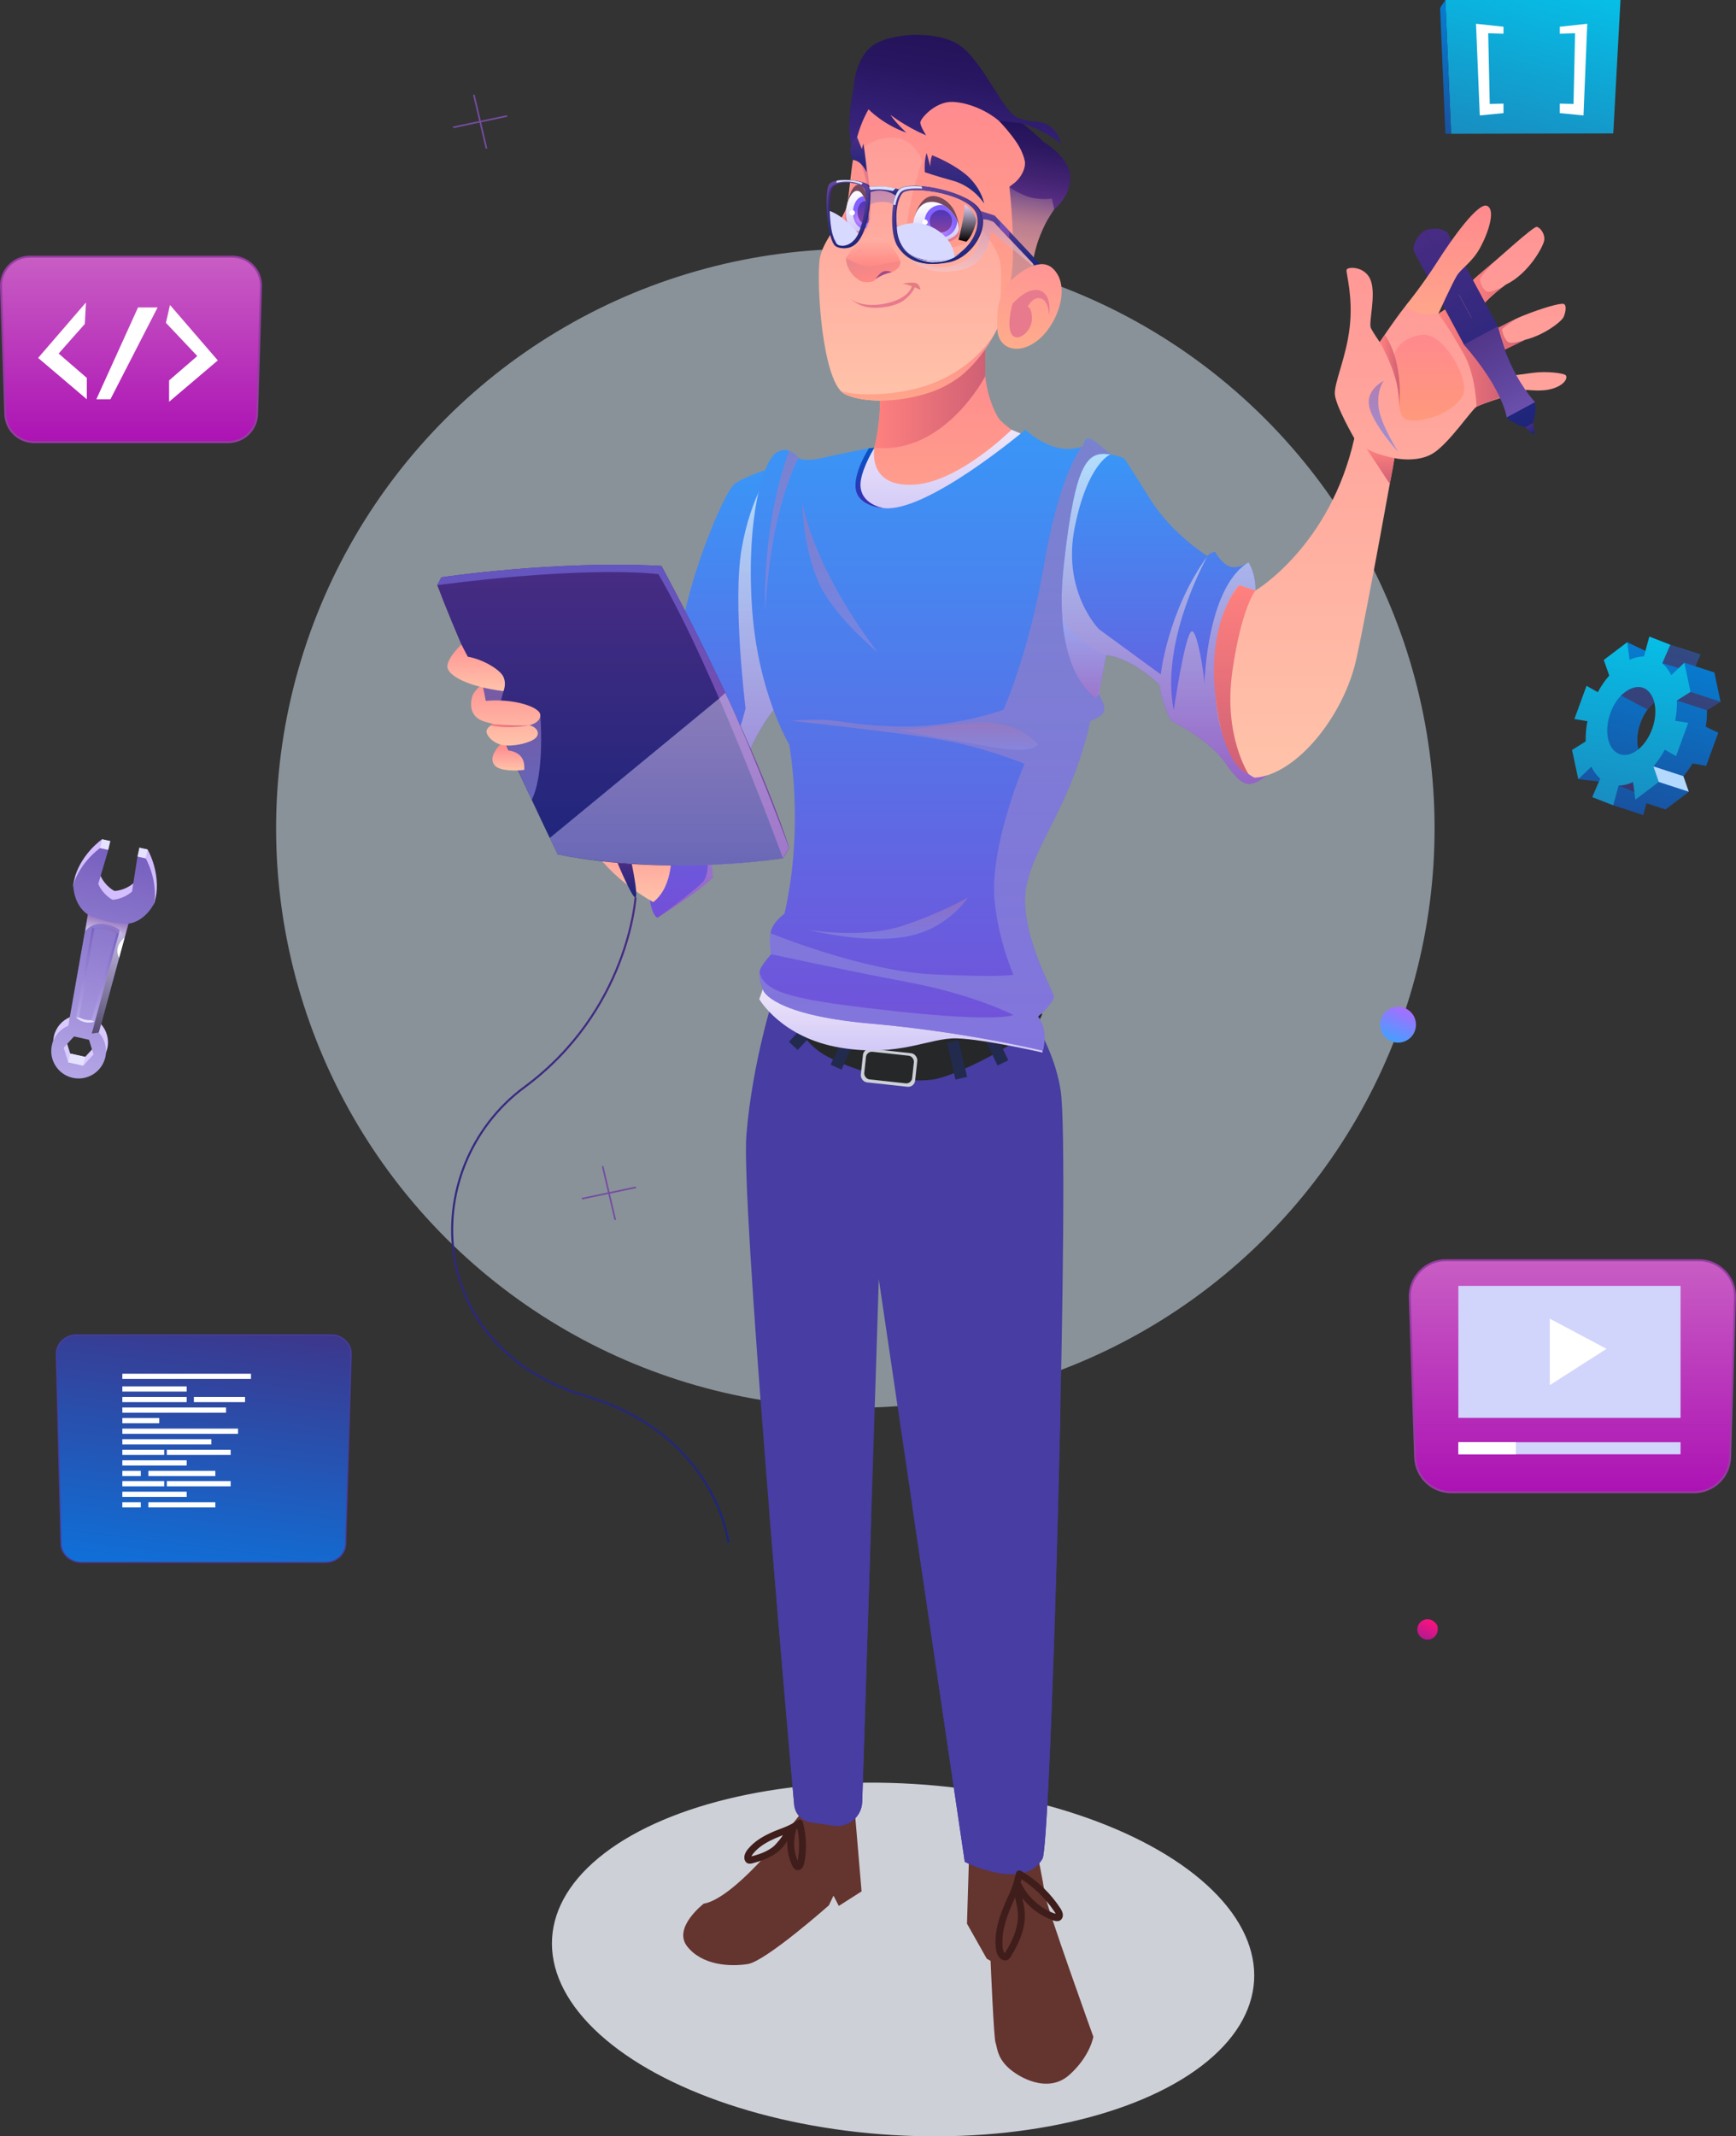 <?xml version="1.0" encoding="UTF-8"?><svg xmlns="http://www.w3.org/2000/svg" xmlns:xlink="http://www.w3.org/1999/xlink" viewBox="0 0 1402.1 1724.82"><rect x="0" y="0" width="1402.1" height="1724.82" fill="#333333" stroke="none"/><defs><style>.cls-1{fill:#744ca2;}.cls-2{fill:url(#_Áåçûìÿííûé_ãðàäèåíò_27);}.cls-2,.cls-3,.cls-4,.cls-5,.cls-6,.cls-7,.cls-8,.cls-9,.cls-10,.cls-11,.cls-12,.cls-13,.cls-14,.cls-15,.cls-16,.cls-17{mix-blend-mode:multiply;}.cls-2,.cls-5,.cls-6,.cls-7,.cls-9,.cls-11,.cls-12,.cls-13,.cls-17{opacity:.62;}.cls-18{fill:url(#_Áåçûìÿííûé_ãðàäèåíò_86);}.cls-3{fill:url(#_Áåçûìÿííûé_ãðàäèåíò_33);}.cls-3,.cls-4,.cls-8{opacity:.83;}.cls-19{fill:#fff;}.cls-4{fill:url(#_Áåçûìÿííûé_ãðàäèåíò_33-2);}.cls-20{fill:url(#_Áåçûìÿííûé_ãðàäèåíò_184-3);}.cls-21{fill:url(#_Áåçûìÿííûé_ãðàäèåíò_302);}.cls-22{fill:#64342f;}.cls-23{fill:url(#_Áåçûìÿííûé_ãðàäèåíò_12-2);}.cls-5{fill:url(#_Áåçûìÿííûé_ãðàäèåíò_27-2);}.cls-24{fill:url(#_Áåçûìÿííûé_ãðàäèåíò_34);}.cls-25{fill:url(#_Áåçûìÿííûé_ãðàäèåíò_15);}.cls-26{fill:url(#_Áåçûìÿííûé_ãðàäèåíò_373-7);}.cls-27{fill:url(#_Áåçûìÿííûé_ãðàäèåíò_78);}.cls-28{fill:url(#_Áåçûìÿííûé_ãðàäèåíò_184-4);}.cls-29{fill:url(#_Áåçûìÿííûé_ãðàäèåíò_30-3);}.cls-30{fill:url(#_Áåçûìÿííûé_ãðàäèåíò_184-5);}.cls-31{isolation:isolate;}.cls-32{fill:#e37e7f;}.cls-6{fill:url(#_Áåçûìÿííûé_ãðàäèåíò_27-7);}.cls-33{fill:url(#_Áåçûìÿííûé_ãðàäèåíò_206-2);}.cls-33,.cls-34,.cls-35,.cls-36,.cls-37,.cls-16,.cls-38{fill-rule:evenodd;}.cls-39{fill:url(#_Áåçûìÿííûé_ãðàäèåíò_96-2);}.cls-40{fill:url(#_Áåçûìÿííûé_ãðàäèåíò_134);}.cls-34{fill:url(#_Áåçûìÿííûé_ãðàäèåíò_107-2);}.cls-41{fill:url(#_Áåçûìÿííûé_ãðàäèåíò_25);}.cls-42{fill:url(#_Áåçûìÿííûé_ãðàäèåíò_184-2);}.cls-43{fill:url(#_Áåçûìÿííûé_ãðàäèåíò_373-3);}.cls-44{fill:url(#_Áåçûìÿííûé_ãðàäèåíò_97);}.cls-44,.cls-45{opacity:.73;}.cls-7{fill:url(#_Áåçûìÿííûé_ãðàäèåíò_17);}.cls-46{fill:url(#_Áåçûìÿííûé_ãðàäèåíò_71);}.cls-47{fill:url(#_Áåçûìÿííûé_ãðàäèåíò_2-2);}.cls-48{fill:url(#_Áåçûìÿííûé_ãðàäèåíò_11);}.cls-49,.cls-35,.cls-50,.cls-51{mix-blend-mode:soft-light;}.cls-49,.cls-52{fill:#d7d9ff;}.cls-53{fill:url(#_Áåçûìÿííûé_ãðàäèåíò_71-4);}.cls-54{fill:url(#_Áåçûìÿííûé_ãðàäèåíò_10);}.cls-55{fill:#473da2;}.cls-8{fill:url(#_Áåçûìÿííûé_ãðàäèåíò_33-3);}.cls-56{fill:#e0f3ff;}.cls-56,.cls-57,.cls-51,.cls-15,.cls-16{opacity:.5;}.cls-35{fill:#b3d9ff;}.cls-50{fill:#d7e2ff;}.cls-58{fill:#3f1d1b;}.cls-59{fill:#222a4e;}.cls-60{fill:url(#_Áåçûìÿííûé_ãðàäèåíò_373-9);}.cls-61{fill:url(#_Áåçûìÿííûé_ãðàäèåíò_184-6);}.cls-62{fill:url(#_Áåçûìÿííûé_ãðàäèåíò_117-2);}.cls-63{fill:url(#_Áåçûìÿííûé_ãðàäèåíò_86-2);}.cls-57{fill:url(#_Áåçûìÿííûé_ãðàäèåíò_95);}.cls-57,.cls-64{mix-blend-mode:screen;}.cls-65{fill:url(#_Áåçûìÿííûé_ãðàäèåíò_86-3);}.cls-66{fill:url(#_Áåçûìÿííûé_ãðàäèåíò_373);}.cls-67{fill:#9f4a8b;}.cls-64{fill:url(#_Áåçûìÿííûé_ãðàäèåíò_9);}.cls-68{fill:url(#_Áåçûìÿííûé_ãðàäèåíò_30-4);}.cls-36{fill:url(#_Áåçûìÿííûé_ãðàäèåíò_107);}.cls-69{fill:url(#_Áåçûìÿííûé_ãðàäèåíò_96-3);}.cls-37{fill:url(#_Áåçûìÿííûé_ãðàäèåíò_206-3);}.cls-9{fill:url(#_Áåçûìÿííûé_ãðàäèåíò_27-3);}.cls-70{fill:#77485e;}.cls-10{fill:url(#_Áåçûìÿííûé_ãðàäèåíò_27-8);opacity:.84;}.cls-71{fill:url(#_Áåçûìÿííûé_ãðàäèåíò_117);}.cls-72{fill:url(#_Áåçûìÿííûé_ãðàäèåíò_2);}.cls-73{fill:url(#_Áåçûìÿííûé_ãðàäèåíò_30-5);}.cls-11{fill:url(#_Áåçûìÿííûé_ãðàäèåíò_27-5);}.cls-12{fill:url(#_Áåçûìÿííûé_ãðàäèåíò_27-4);}.cls-74{fill:url(#_Áåçûìÿííûé_ãðàäèåíò_373-6);}.cls-75{fill:url(#_Áåçûìÿííûé_ãðàäèåíò_25-2);}.cls-13{fill:url(#_Áåçûìÿííûé_ãðàäèåíò_27-6);}.cls-76{fill:url(#_Áåçûìÿííûé_ãðàäèåíò_30);}.cls-77{fill:url(#_Áåçûìÿííûé_ãðàäèåíò_71-6);}.cls-14{fill:#d1d4fb;}.cls-78{fill:url(#_Áåçûìÿííûé_ãðàäèåíò_3-2);}.cls-79{fill:url(#_Áåçûìÿííûé_ãðàäèåíò_30-2);}.cls-80{fill:url(#_Áåçûìÿííûé_ãðàäèåíò_6);}.cls-81{fill:url(#_Áåçûìÿííûé_ãðàäèåíò_96);}.cls-82{fill:url(#_Áåçûìÿííûé_ãðàäèåíò_373-2);}.cls-83{fill:url(#_Áåçûìÿííûé_ãðàäèåíò_29);}.cls-84{fill:url(#_Áåçûìÿííûé_ãðàäèåíò_373-4);}.cls-51{fill:url(#_Áåçûìÿííûé_ãðàäèåíò_264);}.cls-85{fill:url(#_Áåçûìÿííûé_ãðàäèåíò_373-8);}.cls-15{fill:url(#_Áåçûìÿííûé_ãðàäèåíò_87);}.cls-86{fill:url(#_Áåçûìÿííûé_ãðàäèåíò_373-5);}.cls-87{fill:#e5e2ff;}.cls-88{fill:url(#_Áåçûìÿííûé_ãðàäèåíò_115);opacity:.81;}.cls-89{fill:url(#_Áåçûìÿííûé_ãðàäèåíò_71-5);}.cls-90{fill:url(#_Áåçûìÿííûé_ãðàäèåíò_28);}.cls-91{fill:#e87a8d;}.cls-16{fill:#601734;}.cls-92{fill:url(#_Áåçûìÿííûé_ãðàäèåíò_3);}.cls-93{fill:url(#_Áåçûìÿííûé_ãðàäèåíò_184);}.cls-94{fill:url(#_Áåçûìÿííûé_ãðàäèåíò_71-2);}.cls-38{fill:url(#_Áåçûìÿííûé_ãðàäèåíò_206);}.cls-95{fill:url(#_Áåçûìÿííûé_ãðàäèåíò_184-7);}.cls-96{fill:#262728;}.cls-97{fill:url(#_Áåçûìÿííûé_ãðàäèåíò_12);}.cls-98{fill:url(#_Áåçûìÿííûé_ãðàäèåíò_80);}.cls-99{fill:url(#_Áåçûìÿííûé_ãðàäèåíò_322);}.cls-100{fill:#ced0d8;}.cls-101{fill:url(#_Áåçûìÿííûé_ãðàäèåíò_28-2);}.cls-102{fill:url(#_Áåçûìÿííûé_ãðàäèåíò_86-4);}.cls-103{fill:url(#_Áåçûìÿííûé_ãðàäèåíò_373-10);}.cls-45{fill:url(#_Áåçûìÿííûé_ãðàäèåíò_97-2);}.cls-17{fill:url(#_Áåçûìÿííûé_ãðàäèåíò_94);}.cls-104{fill:url(#_Áåçûìÿííûé_ãðàäèåíò_71-3);}.cls-105{fill:#953da2;}</style><linearGradient id="_Áåçûìÿííûé_ãðàäèåíò_29" x1="-1358.32" y1="1665.91" x2="-1358.32" y2="1480.06" gradientTransform="translate(1749.68 -465.97) rotate(12.61)" gradientUnits="userSpaceOnUse"><stop offset="0" stop-color="#dbccff"/><stop offset="1" stop-color="#d1bbff"/></linearGradient><linearGradient id="_Áåçûìÿííûé_ãðàäèåíò_28" x1="-1358.33" y1="1673.16" x2="-1358.33" y2="1487.31" gradientTransform="translate(1749.68 -465.97) rotate(12.61)" gradientUnits="userSpaceOnUse"><stop offset="0" stop-color="#b5a6e7"/><stop offset="1" stop-color="#7760bf"/></linearGradient><linearGradient id="_Áåçûìÿííûé_ãðàäèåíò_28-2" x1="-1358.33" y1="1626.95" x2="-1358.33" y2="1548.61" xlink:href="#_Áåçûìÿííûé_ãðàäèåíò_28"/><linearGradient id="_Áåçûìÿííûé_ãðàäèåíò_27" x1="-1369.45" y1="1550.18" x2="-1347.21" y2="1550.18" gradientTransform="translate(1749.68 -465.97) rotate(12.61)" gradientUnits="userSpaceOnUse"><stop offset="0" stop-color="#8b8be0"/><stop offset="1" stop-color="#a177b7"/></linearGradient><linearGradient id="_Áåçûìÿííûé_ãðàäèåíò_94" x1="-1358.33" y1="1555.34" x2="-1358.33" y2="1541.88" gradientTransform="translate(1749.68 -465.97) rotate(12.61)" gradientUnits="userSpaceOnUse"><stop offset="0" stop-color="#fff"/><stop offset="1" stop-color="#a177b7"/></linearGradient><linearGradient id="_Áåçûìÿííûé_ãðàäèåíò_95" x1="-1346.57" y1="1634.95" x2="-1346.57" y2="1548.59" gradientTransform="translate(1749.68 -465.97) rotate(12.61)" gradientUnits="userSpaceOnUse"><stop offset="0" stop-color="#000"/><stop offset="1" stop-color="#fff"/></linearGradient><linearGradient id="_Áåçûìÿííûé_ãðàäèåíò_115" x1="149.48" y1="1272.06" x2="175.34" y2="1066.13" gradientUnits="userSpaceOnUse"><stop offset="0" stop-color="#067eff"/><stop offset="1" stop-color="#3e37a0"/></linearGradient><linearGradient id="_Áåçûìÿííûé_ãðàäèåíò_302" x1="566.58" y1="1726.63" x2="566.58" y2="1697.66" gradientTransform="translate(1270.86 -970.64) rotate(22.82)" gradientUnits="userSpaceOnUse"><stop offset="0" stop-color="#459fff"/><stop offset="1" stop-color="#a96dff"/></linearGradient><linearGradient id="_Áåçûìÿííûé_ãðàäèåíò_322" x1="777.83" y1="2161.18" x2="777.83" y2="2144.72" gradientTransform="translate(1270.86 -970.64) rotate(22.82)" gradientUnits="userSpaceOnUse"><stop offset="0" stop-color="#b31a8f"/><stop offset="1" stop-color="#fe117e"/></linearGradient><linearGradient id="_Áåçûìÿííûé_ãðàäèåíò_97" x1="105.8" y1="356.98" x2="105.8" y2="207.21" gradientUnits="userSpaceOnUse"><stop offset="0" stop-color="#d906e3"/><stop offset="1" stop-color="#ff6df9"/></linearGradient><linearGradient id="_Áåçûìÿííûé_ãðàäèåíò_97-2" x1="1269.95" y1="1204.82" x2="1269.95" y2="1017.47" xlink:href="#_Áåçûìÿííûé_ãðàäèåíò_97"/><linearGradient id="_Áåçûìÿííûé_ãðàäèåíò_206" x1="1256.97" y1="497.29" x2="1241.01" y2="360.28" gradientTransform="translate(247.14 -148.27) rotate(15.07)" gradientUnits="userSpaceOnUse"><stop offset="0" stop-color="#1852a0"/><stop offset="1" stop-color="#067ed3"/></linearGradient><linearGradient id="_Áåçûìÿííûé_ãðàäèåíò_206-2" x1="1241.5" y1="497.81" x2="1241.5" y2="357.41" xlink:href="#_Áåçûìÿííûé_ãðàäèåíò_206"/><linearGradient id="_Áåçûìÿííûé_ãðàäèåíò_107" x1="1159.1" y1="648.72" x2="1148.77" y2="560.09" gradientTransform="translate(542.86 -696.99) rotate(19.3) scale(1 1.57)" gradientUnits="userSpaceOnUse"><stop offset="0" stop-color="#188dc1"/><stop offset="1" stop-color="#06bfe7"/></linearGradient><linearGradient id="_Áåçûìÿííûé_ãðàäèåíò_107-2" x1="1217.3" y1="120.22" x2="1253.67" y2="-14.84" gradientTransform="matrix(1, 0, 0, 1, 0, 0)" xlink:href="#_Áåçûìÿííûé_ãðàäèåíò_107"/><linearGradient id="_Áåçûìÿííûé_ãðàäèåíò_206-3" x1="1154.79" y1="104.64" x2="1181.91" y2="3.92" gradientTransform="matrix(1, 0, 0, 1, 0, 0)" xlink:href="#_Áåçûìÿííûé_ãðàäèåíò_206"/><linearGradient id="_Áåçûìÿííûé_ãðàäèåíò_12" x1="699.19" y1="849.84" x2="699.19" y2="798.75" gradientTransform="translate(1426.87) rotate(-180) scale(1 -1)" gradientUnits="userSpaceOnUse"><stop offset="0" stop-color="#d1c8f8"/><stop offset="1" stop-color="#eee5f9"/></linearGradient><linearGradient id="_Áåçûìÿííûé_ãðàäèåíò_96" x1="730.5" y1="741.11" x2="730.5" y2="377.67" gradientTransform="translate(1306.26) rotate(-180) scale(1 -1)" gradientUnits="userSpaceOnUse"><stop offset="0" stop-color="#744fd8"/><stop offset="1" stop-color="#3996f7"/></linearGradient><linearGradient id="_Áåçûìÿííûé_ãðàäèåíò_33" x1="721.24" y1="740.48" x2="721.24" y2="377.67" gradientTransform="translate(1306.26) rotate(-180) scale(1 -1)" gradientUnits="userSpaceOnUse"><stop offset="0" stop-color="#9d68c2"/><stop offset="1" stop-color="#ccedff"/></linearGradient><linearGradient id="_Áåçûìÿííûé_ãðàäèåíò_71" x1="798.52" y1="728.31" x2="798.52" y2="668.59" gradientTransform="translate(1306.26) rotate(-180) scale(1 -1)" gradientUnits="userSpaceOnUse"><stop offset=".02" stop-color="#ffc2a9"/><stop offset="1" stop-color="#ff9595"/></linearGradient><linearGradient id="_Áåçûìÿííûé_ãðàäèåíò_30" x1="900.35" y1="616.7" x2="900.35" y2="597.69" gradientTransform="translate(1306.26) rotate(-180) scale(1 -1)" gradientUnits="userSpaceOnUse"><stop offset=".02" stop-color="#ffa58b"/><stop offset="1" stop-color="#ff898e"/></linearGradient><linearGradient id="_Áåçûìÿííûé_ãðàäèåíò_96-2" x1="368.77" y1="632.88" x2="368.77" y2="365.98" xlink:href="#_Áåçûìÿííûé_ãðàäèåíò_96"/><linearGradient id="_Áåçûìÿííûé_ãðàäèåíò_30-2" x1="551.55" y1="441.15" x2="551.55" y2="281.93" xlink:href="#_Áåçûìÿííûé_ãðàäèåíò_30"/><linearGradient id="_Áåçûìÿííûé_ãðàäèåíò_12-2" x1="547.66" y1="421.58" x2="547.66" y2="346.98" gradientTransform="translate(1306.26) rotate(-180) scale(1 -1)" xlink:href="#_Áåçûìÿííûé_ãðàäèåíò_12"/><linearGradient id="_Áåçûìÿííûé_ãðàäèåíò_33-2" x1="369.32" y1="632.88" x2="369.32" y2="365.98" xlink:href="#_Áåçûìÿííûé_ãðàäèåíò_33"/><linearGradient id="_Áåçûìÿííûé_ãðàäèåíò_71-2" x1="556.4" y1="323.41" x2="556.4" y2="70.61" xlink:href="#_Áåçûìÿííûé_ãðàäèåíò_71"/><linearGradient id="_Áåçûìÿííûé_ãðàäèåíò_30-3" x1="550.92" y1="269.32" x2="550.92" y2="69.58" xlink:href="#_Áåçûìÿííûé_ãðàäèåíò_30"/><linearGradient id="_Áåçûìÿííûé_ãðàäèåíò_11" x1="548.86" y1="222.76" x2="519.02" y2="34.36" gradientTransform="translate(1306.26) rotate(-180) scale(1 -1)" gradientUnits="userSpaceOnUse"><stop offset="0" stop-color="#d49092"/><stop offset=".13" stop-color="#d18e91"/><stop offset=".2" stop-color="#c98891"/><stop offset=".27" stop-color="#ba7e90"/><stop offset=".32" stop-color="#a6708e"/><stop offset=".37" stop-color="#8c5e8c"/><stop offset=".42" stop-color="#6c488a"/><stop offset=".46" stop-color="#462e87"/><stop offset=".47" stop-color="#3e2987"/><stop offset=".61" stop-color="#352177"/><stop offset=".85" stop-color="#281661"/><stop offset="1" stop-color="#24135a"/></linearGradient><linearGradient id="_Áåçûìÿííûé_ãðàäèåíò_71-3" x1="183" y1="627.92" x2="183" y2="183.17" xlink:href="#_Áåçûìÿííûé_ãðàäèåíò_71"/><linearGradient id="_Áåçûìÿííûé_ãðàäèåíò_96-3" x1="554.63" y1="848.39" x2="554.63" y2="346.98" xlink:href="#_Áåçûìÿííûé_ãðàäèåíò_96"/><linearGradient id="_Áåçûìÿííûé_ãðàäèåíò_373" x1="810.99" y1="698.81" x2="810.99" y2="455.97" gradientTransform="translate(1306.26) rotate(-180) scale(1 -1)" gradientUnits="userSpaceOnUse"><stop offset="0" stop-color="#1c257b"/><stop offset="1" stop-color="#482c83"/></linearGradient><linearGradient id="_Áåçûìÿííûé_ãðàäèåíò_27-2" x1="894.43" y1="645.79" x2="894.43" y2="552.26" gradientTransform="translate(1306.26) rotate(-180) scale(1 -1)" xlink:href="#_Áåçûìÿííûé_ãðàäèåíò_27"/><linearGradient id="_Áåçûìÿííûé_ãðàäèåíò_71-4" x1="897.84" y1="601.96" x2="897.84" y2="552.26" xlink:href="#_Áåçûìÿííûé_ãðàäèåíò_71"/><linearGradient id="_Áåçûìÿííûé_ãðàäèåíò_71-5" x1="921.69" y1="558.03" x2="921.69" y2="520.38" xlink:href="#_Áåçûìÿííûé_ãðàäèåíò_71"/><linearGradient id="_Áåçûìÿííûé_ãðàäèåíò_71-6" x1="895.61" y1="622.07" x2="895.61" y2="605.65" xlink:href="#_Áåçûìÿííûé_ãðàäèåíò_71"/><linearGradient id="_Áåçûìÿííûé_ãðàäèåíò_373-2" x1="535.42" y1="164.32" x2="535.42" y2="123.56" xlink:href="#_Áåçûìÿííûé_ãðàäèåíò_373"/><linearGradient id="_Áåçûìÿííûé_ãðàäèåíò_117" x1="550.4" y1="195.56" x2="550.4" y2="162.99" gradientTransform="translate(1306.26) rotate(-180) scale(1 -1)" gradientUnits="userSpaceOnUse"><stop offset="0" stop-color="#d0c7f8"/><stop offset="1" stop-color="#fff"/></linearGradient><linearGradient id="_Áåçûìÿííûé_ãðàäèåíò_117-2" x1="613.71" y1="186.63" x2="613.71" y2="154.06" xlink:href="#_Áåçûìÿííûé_ãðàäèåíò_117"/><linearGradient id="_Áåçûìÿííûé_ãðàäèåíò_184" x1="91.95" y1="289.14" x2="144.51" y2="289.14" gradientTransform="translate(1306.26) rotate(-180) scale(1 -1)" gradientUnits="userSpaceOnUse"><stop offset="0" stop-color="#cf6074"/><stop offset="1" stop-color="#ff817f"/></linearGradient><radialGradient id="_Áåçûìÿííûé_ãðàäèåíò_3" cx="546.76" cy="183.92" fx="546.76" fy="183.92" r="12.82" gradientTransform="translate(1306.26) rotate(-180) scale(1 -1)" gradientUnits="userSpaceOnUse"><stop offset="0" stop-color="#cf95ff"/><stop offset="1" stop-color="#8161ff"/></radialGradient><linearGradient id="_Áåçûìÿííûé_ãðàäèåíò_2" x1="546.35" y1="187.69" x2="546.35" y2="169.56" gradientTransform="translate(1306.26) rotate(-180) scale(1 -1)" gradientUnits="userSpaceOnUse"><stop offset="0" stop-color="#8642a0"/><stop offset="1" stop-color="#4e37b7"/></linearGradient><radialGradient id="_Áåçûìÿííûé_ãðàäèåíò_3-2" cx="611.09" cy="176.83" fx="611.09" fy="176.83" r="8.59" xlink:href="#_Áåçûìÿííûé_ãðàäèåíò_3"/><linearGradient id="_Áåçûìÿííûé_ãðàäèåíò_184-2" x1="74.41" y1="246.75" x2="118.38" y2="246.75" xlink:href="#_Áåçûìÿííûé_ãðàäèåíò_184"/><linearGradient id="_Áåçûìÿííûé_ãðàäèåíò_2-2" x1="609.05" y1="180.59" x2="609.05" y2="162.44" xlink:href="#_Áåçûìÿííûé_ãðàäèåíò_2"/><linearGradient id="_Áåçûìÿííûé_ãðàäèåíò_373-3" x1="612.82" y1="139.17" x2="612.82" y2="111.11" xlink:href="#_Áåçûìÿííûé_ãðàäèåíò_373"/><linearGradient id="_Áåçûìÿííûé_ãðàäèåíò_134" x1="596.24" y1="225.51" x2="603.96" y2="201.9" gradientTransform="translate(1306.26) rotate(-180) scale(1 -1)" gradientUnits="userSpaceOnUse"><stop offset="0" stop-color="#ff8883"/><stop offset="1" stop-color="#e8868d"/></linearGradient><linearGradient id="_Áåçûìÿííûé_ãðàäèåíò_6" x1="600.99" y1="215.04" x2="600.99" y2="191.58" gradientTransform="translate(1306.26) rotate(-180) scale(1 -1)" gradientUnits="userSpaceOnUse"><stop offset="0" stop-color="#ff8883"/><stop offset="1" stop-color="#ffb1a4"/></linearGradient><linearGradient id="_Áåçûìÿííûé_ãðàäèåíò_373-4" x1="-72.06" y1="605.71" x2="-72.06" y2="424.49" gradientTransform="translate(892.87 -157.21) rotate(151.73) scale(1 -1)" xlink:href="#_Áåçûìÿííûé_ãðàäèåíò_373"/><linearGradient id="_Áåçûìÿííûé_ãðàäèåíò_373-5" x1="1188.67" y1="605.89" x2="1188.67" y2="424.66" gradientTransform="translate(-104.29 378.81) rotate(-28.27)" xlink:href="#_Áåçûìÿííûé_ãðàäèåíò_373"/><linearGradient id="_Áåçûìÿííûé_ãðàäèåíò_373-6" x1="-64.29" y1="610.83" x2="-64.29" y2="602.88" gradientTransform="translate(892.87 -157.21) rotate(151.73) scale(1 -1)" xlink:href="#_Áåçûìÿííûé_ãðàäèåíò_373"/><linearGradient id="_Áåçûìÿííûé_ãðàäèåíò_34" x1="-64.29" y1="588.74" x2="-64.29" y2="520.59" gradientTransform="translate(892.87 -157.21) rotate(151.73) scale(1 -1)" gradientUnits="userSpaceOnUse"><stop offset="0" stop-color="#6a4fac"/><stop offset="1" stop-color="#513689"/></linearGradient><linearGradient id="_Áåçûìÿííûé_ãðàäèåíò_30-4" x1="136.25" y1="253.96" x2="136.25" y2="165.98" xlink:href="#_Áåçûìÿííûé_ãðàäèåíò_30"/><linearGradient id="_Áåçûìÿííûé_ãðàäèåíò_373-7" x1="799.97" y1="724.6" x2="799.97" y2="696.64" xlink:href="#_Áåçûìÿííûé_ãðàäèåíò_373"/><linearGradient id="_Áåçûìÿííûé_ãðàäèåíò_373-8" x1="829.51" y1="1245.76" x2="829.51" y2="724.5" xlink:href="#_Áåçûìÿííûé_ãðàäèåíò_373"/><linearGradient id="_Áåçûìÿííûé_ãðàäèåíò_15" x1="807.41" y1="265.66" x2="807.41" y2="194.17" gradientTransform="translate(79.54 -126.55) rotate(10.56)" gradientUnits="userSpaceOnUse"><stop offset=".02" stop-color="#ffac8b"/><stop offset="1" stop-color="#ff9595"/></linearGradient><linearGradient id="_Áåçûìÿííûé_ãðàäèåíò_184-3" x1="510.5" y1="321.91" x2="600.06" y2="321.91" xlink:href="#_Áåçûìÿííûé_ãðàäèåíò_184"/><linearGradient id="_Áåçûìÿííûé_ãðàäèåíò_80" x1="152.26" y1="339.54" x2="152.26" y2="270.17" gradientTransform="translate(1306.26) rotate(-180) scale(1 -1)" gradientUnits="userSpaceOnUse"><stop offset=".02" stop-color="#ff997c"/><stop offset="1" stop-color="#ff898e"/></linearGradient><linearGradient id="_Áåçûìÿííûé_ãðàäèåíò_184-4" x1="175.68" y1="299.3" x2="191.88" y2="299.3" xlink:href="#_Áåçûìÿííûé_ãðàäèåíò_184"/><linearGradient id="_Áåçûìÿííûé_ãðàäèåíò_184-5" x1="191.36" y1="390.71" x2="191.36" y2="362.06" xlink:href="#_Áåçûìÿííûé_ãðàäèåíò_184"/><linearGradient id="_Áåçûìÿííûé_ãðàäèåíò_184-6" x1="309.05" y1="624.93" x2="309.05" y2="472.41" xlink:href="#_Áåçûìÿííûé_ãðàäèåíò_184"/><linearGradient id="_Áåçûìÿííûé_ãðàäèåíò_27-3" x1="551.11" y1="848.39" x2="551.11" y2="353.91" gradientTransform="translate(1306.26) rotate(-180) scale(1 -1)" xlink:href="#_Áåçûìÿííûé_ãðàäèåíò_27"/><linearGradient id="_Áåçûìÿííûé_ãðàäèåíò_27-4" x1="524.56" y1="605.39" x2="524.56" y2="583.42" gradientTransform="translate(1306.26) rotate(-180) scale(1 -1)" xlink:href="#_Áåçûìÿííûé_ãðàäèåíò_27"/><linearGradient id="_Áåçûìÿííûé_ãðàäèåíò_27-5" x1="674.88" y1="494.21" x2="674.88" y2="363.91" gradientTransform="translate(1306.26) rotate(-180) scale(1 -1)" xlink:href="#_Áåçûìÿííûé_ãðàäèåíò_27"/><linearGradient id="_Áåçûìÿííûé_ãðàäèåíò_27-6" x1="627.88" y1="526.48" x2="627.88" y2="405.55" gradientTransform="translate(1306.26) rotate(-180) scale(1 -1)" xlink:href="#_Áåçûìÿííûé_ãðàäèåíò_27"/><linearGradient id="_Áåçûìÿííûé_ãðàäèåíò_27-7" x1="588.98" y1="758.04" x2="588.98" y2="724.6" gradientTransform="translate(1306.26) rotate(-180) scale(1 -1)" xlink:href="#_Áåçûìÿííûé_ãðàäèåíò_27"/><linearGradient id="_Áåçûìÿííûé_ãðàäèåíò_87" x1="430.62" y1="563.8" x2="430.62" y2="499.43" gradientTransform="translate(1306.26) rotate(-180) scale(1 -1)" gradientUnits="userSpaceOnUse"><stop offset="0" stop-color="#9d68c2"/><stop offset="1" stop-color="#90aeff"/></linearGradient><linearGradient id="_Áåçûìÿííûé_ãðàäèåíò_25" x1="810.99" y1="692.89" x2="810.99" y2="455.97" gradientTransform="translate(1306.26) rotate(-180) scale(1 -1)" gradientUnits="userSpaceOnUse"><stop offset="0" stop-color="#8642a0"/><stop offset="1" stop-color="#6456c0"/></linearGradient><linearGradient id="_Áåçûìÿííûé_ãðàäèåíò_184-7" x1="878.69" y1="585.8" x2="909.98" y2="585.8" xlink:href="#_Áåçûìÿííûé_ãðàäèåíò_184"/><linearGradient id="_Áåçûìÿííûé_ãðàäèåíò_33-3" x1="478.7" y1="377.31" x2="478.7" y2="376.54" xlink:href="#_Áåçûìÿííûé_ãðàäèåíò_33"/><linearGradient id="_Áåçûìÿííûé_ãðàäèåíò_264" x1="765.56" y1="698.82" x2="765.56" y2="559.39" gradientTransform="translate(1306.26) rotate(-180) scale(1 -1)" gradientUnits="userSpaceOnUse"><stop offset="0" stop-color="#b9acf4"/><stop offset="1" stop-color="#e1d1f5"/></linearGradient><linearGradient id="_Áåçûìÿííûé_ãðàäèåíò_78" x1="604.01" y1="410.26" x2="604.01" y2="361.54" gradientTransform="translate(1306.26) rotate(-180) scale(1 -1)" gradientUnits="userSpaceOnUse"><stop offset="0" stop-color="#3d2cb0"/><stop offset="1" stop-color="#0355c7"/></linearGradient><linearGradient id="_Áåçûìÿííûé_ãðàäèåíò_10" x1="477.59" y1="165.39" x2="467.51" y2="101.77" gradientTransform="translate(1306.26) rotate(-180) scale(1 -1)" gradientUnits="userSpaceOnUse"><stop offset="0" stop-color="#5e3187"/><stop offset=".38" stop-color="#412271"/><stop offset=".76" stop-color="#2b1760"/><stop offset="1" stop-color="#24135a"/></linearGradient><linearGradient id="_Áåçûìÿííûé_ãðàäèåíò_27-8" x1="188.87" y1="364.92" x2="188.87" y2="307.5" gradientTransform="translate(1306.26) rotate(-180) scale(1 -1)" xlink:href="#_Áåçûìÿííûé_ãðàäèåíò_27"/><linearGradient id="_Áåçûìÿííûé_ãðàäèåíò_17" x1="537.55" y1="219.37" x2="537.55" y2="152.8" gradientTransform="translate(1306.26) rotate(-180) scale(1 -1)" gradientUnits="userSpaceOnUse"><stop offset="0" stop-color="#f2c7cc"/><stop offset="1" stop-color="#a177b7"/></linearGradient><linearGradient id="_Áåçûìÿííûé_ãðàäèåíò_373-9" x1="544.44" y1="212.54" x2="552.19" y2="148.09" xlink:href="#_Áåçûìÿííûé_ãðàäèåíò_373"/><linearGradient id="_Áåçûìÿííûé_ãðàäèåíò_86" x1="545.64" y1="212.4" x2="553.39" y2="147.95" gradientTransform="translate(1306.26) rotate(-180) scale(1 -1)" gradientUnits="userSpaceOnUse"><stop offset="0" stop-color="#1c257b"/><stop offset="1" stop-color="#65459c"/></linearGradient><linearGradient id="_Áåçûìÿííûé_ãðàäèåíò_373-10" x1="615.9" y1="199.52" x2="622.46" y2="144.98" xlink:href="#_Áåçûìÿííûé_ãðàäèåíò_373"/><linearGradient id="_Áåçûìÿííûé_ãðàäèåíò_86-2" x1="617.24" y1="199.52" x2="623.8" y2="144.98" xlink:href="#_Áåçûìÿííûé_ãðàäèåíò_86"/><linearGradient id="_Áåçûìÿííûé_ãðàäèåíò_86-3" x1="591.86" y1="158.84" x2="592.96" y2="149.71" xlink:href="#_Áåçûìÿííûé_ãðàäèåíò_86"/><linearGradient id="_Áåçûìÿííûé_ãðàäèåíò_86-4" x1="487.25" y1="216.17" x2="493.06" y2="167.8" xlink:href="#_Áåçûìÿííûé_ãðàäèåíò_86"/><linearGradient id="_Áåçûìÿííûé_ãðàäèåíò_25-2" x1="494.98" y1="192.26" x2="494.98" y2="178.62" xlink:href="#_Áåçûìÿííûé_ãðàäèåíò_25"/><linearGradient id="_Áåçûìÿííûé_ãðàäèåíò_9" x1="524.93" y1="195.15" x2="524.93" y2="165.11" gradientTransform="translate(1306.26) rotate(-180) scale(1 -1)" gradientUnits="userSpaceOnUse"><stop offset="0" stop-color="#000"/><stop offset="1" stop-color="#e1d1f5"/></linearGradient><linearGradient id="_Áåçûìÿííûé_ãðàäèåíò_30-5" x1="565.61" y1="323.41" x2="565.61" y2="270.29" xlink:href="#_Áåçûìÿííûé_ãðàäèåíò_30"/></defs><g class="cls-31"><g id="Layer_1"><circle class="cls-56" cx="690.83" cy="668.75" r="467.82" transform="translate(-270.54 684.36) rotate(-45)"/><path class="cls-83" d="M126.26,721.9c2.58-19.64-7.04-35.98-7.04-35.98l-6.61-1.48-4.38,28.29c-7.35,6.5-15.82,6.66-15.82,6.66v-.04s-7.59-3.75-11.46-12.76l8.1-27.46-6.61-1.48s-15.67,10.68-21.7,29.55c0,0-1.62,6.38-1.58,7.08,.19,3.73,3.21,10.2,13.38,17.09l-15.81,89.74c-6.47,2.64-11.59,8.29-13.23,15.62-2.67,11.93,4.83,23.75,16.76,26.42,11.93,2.67,23.75-4.83,26.42-16.76,1.64-7.33-.58-14.62-5.31-19.77l23.93-87.87c11.87-1.86,17.46-6.23,19.38-9.76,.41-.75,1.58-7.08,1.58-7.08Zm-57.48,131.44l-12.07-2.7-3.7-11.8,8.37-9.1,12.07,2.7,3.7,11.8-8.37,9.1Z"/><path class="cls-90" d="M124.68,728.97c2.58-19.64-7.04-35.98-7.04-35.98l-6.61-1.48-4.38,28.29c-7.35,6.5-15.82,6.66-15.82,6.66v-.04s-7.59-3.75-11.46-12.76l8.1-27.46-6.61-1.48s-15.67,10.68-21.7,29.55c0,0-.26,16,11.8,24.16l-15.81,89.74c-6.47,2.64-11.59,8.29-13.23,15.62-2.67,11.93,4.83,23.75,16.76,26.42,11.93,2.67,23.75-4.83,26.42-16.76,1.64-7.33-.58-14.62-5.31-19.77l23.93-87.87c14.39-2.25,20.97-16.83,20.97-16.83Zm-57.48,131.44l-12.07-2.7-3.7-11.8,8.37-9.1,12.07,2.7,3.7,11.8-8.37,9.1Z"/><rect class="cls-87" x="81.34" y="678.53" width="7.25" height="6.77" transform="translate(-599.06 615.93) rotate(-77.39)"/><rect class="cls-87" x="111.5" y="685.33" width="7.25" height="6.77" transform="translate(-582.11 650.7) rotate(-77.39)"/><rect class="cls-87" x="58.33" y="849.34" width="7.25" height="12.37" transform="translate(-786.45 729.19) rotate(-77.39)"/><g><path class="cls-101" d="M74.47,748.71l-13.06,72.86c6.85,5.81,14.86,3.32,14.86,3.32l19.91-71.33c-9.6-7.99-21.7-4.86-21.7-4.86Zm-.62,74.99c-1.32,.07-3.21,.05-5.27-.41-1.63-.37-3.17-.96-4.59-1.77l12.2-71.82c2.23-.15,5.84-.14,9.81,.75,2.98,.67,5.72,1.74,8.22,3.19l-20.37,70.05Z"/><path class="cls-87" d="M73.85,823.7l2.42,1.19s-7.35,3.12-14.86-3.32l2.58-.04s4.2,2.52,9.86,2.18Z"/><path class="cls-2" d="M74.47,748.71l1.71,1s8.32-1.23,18.03,3.94l1.96-.09s-2.98-3.27-10.3-4.9c-7.31-1.64-11.4,.05-11.4,.05Z"/></g><path class="cls-17" d="M70.96,738.43s14.79,7.72,32.75,7.38l-3.06,11.24s-.94-7.03-12.45-10.21c-13.46-3.73-19.26,4.94-19.26,4.94l2.01-13.34Z"/><path class="cls-57" d="M100.65,757.04c-1.11-3.72-3.93-5.98-3.93-5.98l-22.62,83.44,5.67-.83,20.87-76.64Z"/><path class="cls-19" d="M100.65,757.04s-9.27,6.33-4.47,16.42l4.47-16.42Z"/><path class="cls-88" d="M262.97,1261.36H65.42c-8.79,0-15.98-6.63-16.18-14.93l-3.69-152.98c-.21-8.57,7.1-15.62,16.18-15.62h205.69c9.11,0,16.42,7.1,16.17,15.69l-4.44,152.98c-.24,8.27-7.41,14.86-16.17,14.86Z"/><path class="cls-55" d="M262.97,1261.84H65.42c-9,0-16.48-6.91-16.69-15.4l-3.69-152.98c-.1-4.28,1.58-8.32,4.75-11.38,3.17-3.06,7.41-4.74,11.93-4.74h205.69c4.54,0,8.79,1.69,11.96,4.77,3.17,3.07,4.85,7.13,4.72,11.42l-4.44,152.98c-.25,8.59-7.58,15.33-16.68,15.33Zm-201.24-183.53c-4.25,0-8.23,1.58-11.2,4.45-2.97,2.87-4.56,6.66-4.46,10.68l3.69,152.98c.19,7.97,7.22,14.46,15.66,14.46h197.55c8.55,0,15.43-6.32,15.66-14.39l4.44-152.98c.12-4.03-1.46-7.83-4.43-10.72-2.98-2.89-6.96-4.48-11.23-4.48H61.73Z"/><g><rect class="cls-19" x="98.81" y="1109.12" width="103.9" height="4.2"/><rect class="cls-19" x="98.81" y="1119.34" width="51.95" height="4.2"/><rect class="cls-19" x="98.81" y="1127.86" width="51.95" height="4.2"/><rect class="cls-19" x="156.58" y="1127.86" width="41.33" height="4.2"/><rect class="cls-19" x="98.81" y="1136.39" width="83.75" height="4.2"/><rect class="cls-19" x="98.81" y="1144.92" width="29.81" height="4.2"/><rect class="cls-19" x="134.74" y="1170.5" width="51.55" height="4.2"/><rect class="cls-19" x="98.81" y="1153.45" width="93.43" height="4.2"/><rect class="cls-19" x="98.81" y="1161.98" width="71.88" height="4.2"/><rect class="cls-19" x="98.81" y="1170.5" width="33.81" height="4.2"/><rect class="cls-19" x="98.81" y="1179.03" width="51.95" height="4.2"/><rect class="cls-19" x="98.81" y="1187.56" width="14.9" height="4.2"/><rect class="cls-19" x="119.84" y="1187.56" width="54.07" height="4.2"/><rect class="cls-19" x="134.74" y="1195.84" width="51.55" height="4.2"/><rect class="cls-19" x="98.81" y="1195.84" width="33.81" height="4.2"/><rect class="cls-19" x="98.81" y="1204.37" width="51.95" height="4.2"/><rect class="cls-19" x="98.81" y="1212.89" width="14.9" height="4.2"/><rect class="cls-19" x="119.84" y="1212.89" width="54.07" height="4.2"/></g><path class="cls-21" d="M1142.51,832.95c-3.1,7.37-11.59,10.84-18.97,7.73-7.37-3.1-10.84-11.59-7.74-18.97,3.1-7.37,11.6-10.84,18.97-7.73,7.37,3.1,10.84,11.59,7.73,18.97Z"/><path class="cls-99" d="M1160.84,1312.37c2.24,8.67-5.85,13.8-11.95,10.38-3.15-1.77-4.81-5.51-3.96-9.02,1.69-7.04,11.36-9.28,15.91-1.36Z"/><path class="cls-44" d="M184.28,356.98H27.66c-12.6,0-22.94-9.99-23.36-22.59L.82,231.38c-.45-13.21,10.14-24.16,23.36-24.16H187.43c13.19,0,23.77,10.91,23.36,24.09l-3.15,103.01c-.39,12.63-10.73,22.66-23.36,22.66Z"/><path class="cls-105" d="M184.28,357.78H27.66c-13.11,0-23.72-10.26-24.16-23.36L.01,231.41c-.22-6.61,2.19-12.87,6.78-17.62,4.6-4.75,10.77-7.37,17.38-7.37H187.43c6.6,0,12.76,2.61,17.35,7.34,4.59,4.74,7.01,10.98,6.81,17.57l-3.15,103.01c-.4,13.14-11.02,23.44-24.17,23.44ZM24.18,208.01c-6.17,0-11.94,2.44-16.23,6.88-4.29,4.44-6.54,10.28-6.33,16.45l3.48,103.01c.41,12.23,10.32,21.81,22.56,21.81H184.28c12.28,0,22.19-9.61,22.56-21.88l3.15-103.01c.19-6.16-2.07-11.98-6.36-16.4-4.29-4.42-10.04-6.86-16.2-6.86H24.18Z"/><polygon class="cls-19" points="69.41 244.22 30.8 288.98 70.12 322.37 70.12 305.14 47.37 285.44 68.5 261.55 69.41 244.22"/><polygon class="cls-19" points="137.29 246.23 175.91 290.99 136.58 324.38 136.58 307.15 159.33 287.45 134.02 260.66 137.29 246.23"/><polygon class="cls-19" points="77.82 322.37 111.47 248.24 127.28 248.24 89.18 322.37 77.82 322.37"/><path class="cls-45" d="M1368.12,1204.82h-195.93c-15.77,0-28.69-12.5-29.23-28.26l-4.35-128.87c-.56-16.53,12.69-30.23,29.23-30.23h204.22c16.5,0,29.73,13.64,29.23,30.14l-3.94,128.87c-.48,15.8-13.43,28.35-29.23,28.35Z"/><path class="cls-105" d="M1368.12,1205.63h-195.93c-16.29,0-29.48-12.75-30.03-29.03l-4.35-128.87c-.28-8.22,2.72-15.99,8.43-21.9,5.71-5.91,13.38-9.16,21.6-9.16h204.22c8.2,0,15.86,3.24,21.56,9.12,5.71,5.89,8.72,13.64,8.47,21.84l-3.94,128.87c-.5,16.33-13.69,29.13-30.03,29.13Zm-200.28-187.35c-7.78,0-15.04,3.08-20.44,8.67-5.41,5.59-8.24,12.95-7.98,20.73l4.35,128.87c.52,15.41,13,27.48,28.42,27.48h195.93c15.47,0,27.95-12.11,28.43-27.57l3.94-128.87c.24-7.76-2.61-15.1-8.01-20.67-5.4-5.57-12.65-8.64-20.41-8.64h-204.22Z"/><rect class="cls-14" x="1177.87" y="1038.22" width="179.45" height="106.57"/><polygon class="cls-19" points="1251.71 1064.66 1251.71 1118.35 1297.56 1089.05 1251.71 1064.66"/><rect class="cls-14" x="1177.87" y="1164.43" width="179.45" height="9.75"/><rect class="cls-19" x="1177.87" y="1164.43" width="46.46" height="9.75"/><path class="cls-38" d="M1351.13,563.2l-9.36,26.79c5.17-14.81,12.61-24.42,9.36-26.79Zm-9.36,26.79l-9.39,26.79c2.36-.7,4.19-11.99,9.39-26.79Zm9.36-26.79l-9.36,26.79c5.17-14.81,12.61-24.42,9.36-26.79Zm-9.36,26.79l-9.39,26.79c2.36-.7,4.19-11.99,9.39-26.79Zm27.04,23.21l9.1,5.16,9.82-26.81-10.52-1.76c.19-1,.38-1.99,.51-2.97,.76-4.6,1.02-9.08,.89-13.36l11.01-6.91-5.01-23.61-10.55,10.09c-1.47-3.02-3.28-5.66-5.39-7.86-.58-.64-1.2-1.23-1.83-1.78l6.45-14.89-17.16-5.59h0l-4.12,15.01c-3.84,.01-7.74,.97-11.62,2.72l-1.89-14.19-18.9,14.3,4.37,12.57c-3.41,3.88-6.52,8.38-9.22,13.42l-9.1-5.13-9.82,26.81,10.52,1.76c-1.12,5.65-1.55,11.14-1.39,16.33l-11.01,6.91,5.01,23.61,10.55-10.09c1.88,3.86,4.31,7.11,7.23,9.62l-6.46,14.92,16.89,6.59,2.62-9.51,1.78-6.5c3.84-.01,7.77-.97,11.65-2.71l1.87,14.18,18.9-14.3-4.37-12.57c2.67-3.06,5.18-6.49,7.44-10.28,.63-1.04,1.21-2.09,1.79-3.17Zm-27.04-23.21c-5.19,14.8,0,30.07-9.39,26.79-9.41-3.31-12.84-17.97-7.65-32.74,5.19-14.8,17.01-24.12,26.4-20.84,9.41,3.29-4.19,11.99-9.36,26.79Zm9.36-26.79l-9.36,26.79c5.17-14.81,12.61-24.42,9.36-26.79Zm-9.36,26.79l-9.39,26.79c2.36-.7,4.19-11.99,9.39-26.79Z"/><path class="cls-33" d="M1377.9,618.37l9.82-26.81-10.02-4.74-1.62-.76,1.05-14.76,11.12-5.43-3.67-22.93-24.22-7.89,4.46,10.64,8.44-17.2-17.16-5.59-7.05-2.3-16.92-6.59-3.16,11.54-14.72-6.99-18.9,14.3,5.73,15.46-17.67,48.99-8.73,31.82,16.78,1.84-5.46,12.61,16.92,6.59,24.21,7.89-3.89-7.78-2.45-4.66,8.95,2.92,15.29,4.98,18.9-14.3-11.69-13.77,14.76-9.09,10.89,1.99Zm-53.17-34.32c5.19-14.8,17.01-24.12,26.4-20.84l-9.36,26.79-9.39,26.79c-9.41-3.31-12.84-17.97-7.65-32.74Z"/><path class="cls-36" d="M1353.69,610.47l9.81-26.81-10.53-1.76c1.11-5.64,1.55-11.12,1.4-16.31l11.01-6.9-5.02-23.62-10.55,10.08c-1.87-3.86-4.29-7.12-7.22-9.63l6.46-14.9-16.91-6.59-4.38,16c-3.84,.02-7.76,.97-11.63,2.71l-1.87-14.17-18.9,14.29,4.35,12.57c-3.4,3.88-6.51,8.4-9.22,13.44l-9.11-5.14-9.81,26.81,10.53,1.76c-1.11,5.64-1.55,11.12-1.4,16.31l-11.01,6.9,5.02,23.62,10.55-10.08c1.87,3.86,4.29,7.12,7.22,9.63l-6.46,14.9,16.91,6.59,4.38-16c3.84-.02,7.76-.97,11.63-2.71l1.87,14.17,18.9-14.29-4.35-12.57c3.4-3.88,6.51-8.4,9.22-13.44l9.11,5.14Zm-45.54-1.58c-9.4-3.29-12.82-17.95-7.64-32.75,5.18-14.79,17-24.12,26.4-20.82,9.4,3.29,12.82,17.96,7.64,32.75-5.18,14.79-17,24.12-26.4,20.82Z"/><polygon class="cls-16" points="1389.6 566.56 1365.38 558.68 1354.38 565.58 1378.59 573.47 1389.6 566.56"/><polygon class="cls-35" points="1363.94 639.23 1339.71 631.34 1335.36 618.77 1359.58 626.66 1363.94 639.23"/><polygon class="cls-16" points="1342.59 535.51 1355.87 539.36 1360.37 535.06 1369.18 537.94 1373.27 528.5 1349.05 520.61 1342.59 535.51"/><path class="cls-16" d="M1307.31,634.17l12.69,5.28-1.06-7.99s-6.82,3.6-11.63,2.71Z"/><path class="cls-16" d="M1309.27,561.56l21.36,11.29s3.1-4.15,5.49-5.82c0,0-5.57-23.55-26.85-5.48Z"/><polygon class="cls-34" points="1172 108.02 1167.36 0 1308.8 0 1302.98 107.72 1172 108.02"/><polygon class="cls-37" points="1167.36 0 1163.12 6.37 1167.36 108.02 1172 108.02 1167.36 0"/><polygon class="cls-19" points="1214.32 21.57 1192.12 19.19 1195.16 93.21 1214.32 91.33 1214.32 83.67 1203.22 83.93 1201.96 26.85 1214.32 27.21 1214.32 21.57"/><polygon class="cls-19" points="1259.78 21.57 1281.97 19.19 1278.93 93.21 1259.78 91.33 1259.78 83.67 1270.87 83.93 1272.14 26.85 1259.78 27.21 1259.78 21.57"/><polygon class="cls-1" points="392.29 120.09 382.08 76.66 383.35 76.37 393.56 119.8 392.29 120.09"/><rect class="cls-1" x="365.51" y="97.58" width="44.61" height="1.3" transform="translate(-11.92 81.94) rotate(-11.88)"/><polygon class="cls-1" points="496.29 985.09 486.08 941.66 487.35 941.37 497.56 984.8 496.29 985.09"/><rect class="cls-1" x="469.51" y="962.58" width="44.61" height="1.3" transform="translate(-187.75 121.87) rotate(-11.88)"/><ellipse class="cls-100" cx="729.37" cy="1582.02" rx="142" ry="284" transform="translate(-893.99 2214.07) rotate(-86.52)"/><path class="cls-22" d="M647.54,1463.12s-51.58,69.14-79.17,73.89c0,0-25.27,19.34-13.34,34.52,11.93,15.18,34.33,16.54,48.93,14.22,14.6-2.33,65.52-47.41,65.52-47.41l3.69-7.81,4.31,8.29,18.38-11.73-5.61-66.19-42.7,2.22Z"/><path class="cls-22" d="M782.61,1500.24l-1.61,52.9,15.95,28.27,3.1,1.79s2.61,62.8,4.01,66.09c1.41,3.3,.92,11.3,10.03,19.88,9.11,8.58,32.44,21.24,49.41,6.22,16.97-15.03,19.55-30.93,19.55-30.93,0,0-38.48-106.74-39.5-116.43-1.02-9.7-6.06-32.49-6.06-32.49l-54.89,4.69Z"/><path class="cls-55" d="M625.03,803.88s-17.31,53.11-22.17,112.23c-4.4,53.55,31.71,464.12,38.55,541,.65,7.27,6.19,13.13,13.41,14.19l18.54,2.72c11.88,1.74,22.63-7.25,23.01-19.26l13.4-422.09,69.43,470.57s47.63,24.08,62.8-2.61c6.98-12.29,22.47-569.46,14.67-619.97-7.8-50.51-45.1-87.35-45.1-87.35l-186.55,10.56Z"/><path class="cls-55" d="M652.52,1227.12c-10.53-.67-20.85-1.97-30.98-3.82,8.33,103.22,16.89,200.28,19.88,233.82,.65,7.27,6.19,13.13,13.41,14.19l18.54,2.72c11.88,1.74,22.63-7.25,23.01-19.26l7.27-229.07c-16.58,2.68-33.63,3.15-51.13,1.43Z"/><path class="cls-55" d="M836.7,1163.62c-24.52,23.38-52.84,39.23-84.96,47.57-4.87,2.19-9.79,4.15-14.75,5.91l42.22,286.15s47.63,24.08,62.8-2.61c3.97-6.98,10.67-189.61,14.3-355.43-6.03,6.47-12.56,12.62-19.61,18.41Z"/><path class="cls-96" d="M641.5,814.29s0,24.58,27.25,39.01c27.25,14.43,67.33,22.44,88.17,17.63,20.84-4.81,81.76-35.27,84.97-52.9l-.53,.53-199.86-4.28Z"/><rect class="cls-59" x="768.14" y="840.47" width="9.62" height="30.46" transform="translate(-171.63 194.31) rotate(-12.91)"/><rect class="cls-59" x="676.77" y="832.46" width="9.62" height="30.46" transform="translate(406.58 -204.69) rotate(24.16)"/><rect class="cls-59" x="798.6" y="829.25" width="9.62" height="30.46" transform="translate(-285.71 429.22) rotate(-25.56)"/><rect class="cls-59" x="646.31" y="818.03" width="9.62" height="30.46" transform="translate(740.61 -220.43) rotate(42.86)"/><rect class="cls-100" x="696" y="848.49" width="44.12" height="27.25" rx="5.56" ry="5.56" transform="translate(97.29 -72.5) rotate(6.2)"/><rect class="cls-96" x="698.62" y="850.7" width="38.93" height="22.44" rx="4.74" ry="4.74" transform="translate(97.27 -72.5) rotate(6.2)"/><path class="cls-58" d="M642.42,1470.75c-5.71,4.01-12.81,5.83-19.12,8.67-6.17,2.77-12.27,6.21-17.02,11.1-2.58,2.66-5.51,5.98-5.09,9.96,.24,2.24,1.73,4.18,4.12,4.24,1.68,.05,3.51-.65,5.11-1.09,6.48-1.81,12.83-4.44,18.09-8.71,2.92-2.37,5.27-5.28,7.27-8.45,1.92-3.04,3.68-6.22,6.65-8.37-1.49-.99-2.98-1.99-4.47-2.98-3.18,9.56-2.76,20.07,1.1,29.37,.98,2.37,2.18,5.33,5.17,5.45,2.53,.11,4.36-2.23,4.97-4.46,1.42-5.13,1.77-10.8,1.71-16.09-.07-6.07-.87-12.13-2.43-18-.39-1.45-1.77-2.46-3.29-2.14-1.41,.3-2.53,1.84-2.14,3.29,2.3,8.61,2.9,17.53,1.73,26.37-.22,1.63-.38,4.02-.99,5.33-.03,.07-.34,.53-.34,.53-.07-.14,.59-.16,.35-.23,.37,.1,1.48-1.66,1.55,.25,0-.06-.17-.28-.19-.34-.23-.95-.92-1.94-1.29-2.86-1.44-3.59-2.29-7.54-2.46-11.4-.2-4.52,.39-8.98,1.82-13.27,.93-2.81-2.32-4.54-4.47-2.98-4.98,3.61-6.9,9.67-10.96,14.06-3.91,4.23-9.11,7.01-14.48,8.92-1.26,.45-2.55,.84-3.84,1.2-.63,.18-1.27,.35-1.9,.51-.38,.1-.76,.19-1.14,.28-.25,.06-.51,.12-.76,.18-.93,.1-.56,.44,1.1,1.03-.11,.26-.05-.7-.05-.67,.03-.26,.08-.38,.18-.66,.26-.71,.72-1.33,1.17-1.93,.83-1.1,1.77-2.1,2.76-3.05,4.41-4.24,9.82-7.16,15.37-9.62,6.72-2.98,13.86-5.04,19.93-9.3,1.23-.86,1.15-2.89,.24-3.92-1.09-1.23-2.69-1.1-3.92-.24h0Z"/><path class="cls-58" d="M819.86,1515.01c-1.62,9.04-6.48,17.3-9.81,25.77-3.46,8.79-6.2,18.18-6,27.71,.09,4.03,.33,8.78,3.14,11.96,1.52,1.73,4.07,3.12,6.37,2.08,2-.9,3.04-3.17,4.11-4.96,4.67-7.84,8.47-16.35,9.7-25.46,.7-5.15,.29-10.28-.8-15.35-1.06-4.92-2.5-9.82-1.66-14.88-1.75,.36-3.5,.72-5.25,1.09,5.75,11.69,15.69,21.03,27.63,26.2,3.04,1.31,7.74,3.58,10.22,.13,1.96-2.73,.49-6.17-1.14-8.64-3.78-5.72-8.1-11.04-13.01-15.82-5.59-5.45-11.82-10.23-18.56-14.17-1.29-.76-2.98-.54-3.85,.76-.8,1.19-.54,3.09,.76,3.85,10.4,6.08,19.51,14.13,26.77,23.75,.83,1.1,1.64,2.21,2.41,3.35,.67,.98,1.6,2.22,1.88,3.19-.03-.1,.24,.88,.13,.55,.03,.09-.2,.2,.04,.03,.03-.02,.58-.8,.63-.54-.01-.06-.13-.04-.15-.08-.13-.27-1.87-.65-2.2-.77-.72-.27-1.43-.56-2.13-.86-4.86-2.1-9.45-5.08-13.35-8.66-4.6-4.22-8.37-9.19-11.12-14.79-.54-1.1-1.86-1.72-3.05-1.46-1.28,.27-2,1.33-2.2,2.55-1.4,8.42,2.81,16.39,2.83,24.75,.02,8.07-2.62,15.95-6.29,23.07-.93,1.8-1.92,3.58-2.96,5.32-.5,.83-1,1.67-1.53,2.48-.36,.56-.67,.59,.18,.37,.95-.25,.39-.14-.02-.51-2.08-1.92-1.97-6.39-1.98-9.12-.01-8.68,2.49-17.07,5.63-25.09,3.56-9.09,8.45-17.75,10.19-27.45,.26-1.48-1.23-2.86-2.6-2.94-1.64-.1-2.68,1.12-2.94,2.6h0Z"/><path class="cls-97" d="M841.53,845.91l.57,3.94s-46.69-10.72-69.15-11.47c-22.46-.75-46.26,15.45-94.09,7.53-47.83-7.92-65.62-39.22-65.62-39.22l2.84-7.94,225.44,47.15Z"/><path class="cls-81" d="M513.3,595.66s8.36-2.52,11.71,4.18c3.35,6.7,13.84,87.18,10.92,109.81-2.95,22.63-11.32,14.27-11.32,14.27,0,0,.83,13.41,6.27,17.19l.03-.03c.07-.03,.2-.13,.37-.27,.13-.07,.3-.2,.5-.33h.03c3.22-2.12,14.37-9.49,24.66-16.56,12.15-8.4,19.28-15.53,19.28-15.53,0,0-1.69-13.41-1.69-17.16s26.85-93.08,53.23-120.72c24.62-25.78,.43-171.03-2.95-190.64l-.4-2.19s-21.36,6.3-30.59,13.04c-9.19,6.77-42.35,88.41-44.01,130.32-1.69,41.91-16.76,65.7-16.76,65.7,0,0-5.04-3.05-13.44,0l-5.84,8.93Z"/><path class="cls-3" d="M531.82,740.48c3.22-2.12,14.37-9.49,24.66-16.56,12.15-8.4,19.28-15.53,19.28-15.53,0,0-1.69-13.41-1.69-17.16s26.85-93.08,53.23-120.72c24.62-25.78,.43-171.03-2.95-190.64l-.4-2.19s-17.39,21.8-24.92,65.17c-7.57,43.4,3.12,128.92,3.12,128.92,0,0-15.07,69.16-52.17,70.42,0,0,31.12,45.57,18.85,68.43-2.34,4.37-31.33,25.85-37,29.87Z"/><path class="cls-46" d="M542.1,686.82s2.52,28.29-14.46,41.5c0,0-34.9-18.23-52.08-47.99-17.19-29.76,66.54,6.5,66.54,6.5Z"/><path class="cls-76" d="M407.65,597.69s-9.73,7.88-9.79,14.66c-.06,6.77,16.08,3.63,16.08,3.63l-6.29-18.29Z"/><path class="cls-39" d="M886.36,566.72l6.9-37.73s17.62,0,43.37,23.89c0,0,.63,12.94,9.46,29.1,0,0,29.67,14.3,43.44,33.78,13.77,19.48,18.98,21.44,33.35,10.39,3.82-2.92,6.4-12.84,7.77-26.35,2.02-20.41,1.26-49.01-2.26-74.2-2.92-20.77-7.73-39.19-14.4-48.78,0,0,.63-12.81-5.67-22.86-.3,.2-.63,.4-.93,.63-2.06,1.29-7.37,4.15-12.88,3.15-7.13-1.26-13.11-12.18-13.11-12.18,0,0-4.08,.43-6.17,3.38,0,0-28.51-17.29-46.56-46.39-18.02-29.07-20.94-32.65-20.94-32.65,0,0-4.61-1.89-10.85-3.05-4.91-.93-10.85-1.36-16.39-.07,0,0-87.61,135.39,5.87,199.94Z"/><path class="cls-79" d="M699.8,377.67s10.92-16.31,10.92-54.26l85.01-41.49s-4.28,29.28,10.13,54.67c3.81,6.71,21.56,17.31,21.56,17.31,0,0-77.69,95.82-115,86.62-37.31-9.2-29.82-49.82-29.82-49.82,0,0,6.31,2.48,17.2-13.04Z"/><path class="cls-23" d="M816.98,346.98s-42.11,41.97-78.35,44.32c-38.82,2.52-32.43-29.76-32.43-29.76,0,0-17.56,24.62-12.53,44.01,5.03,19.39,43.38,20.34,72.94,7.45,29.55-12.89,57.83-62.97,57.83-62.97l-7.45-3.05Z"/><path class="cls-4" d="M886.36,566.72l6.9-37.73s17.62,0,43.37,23.89c0,0,.63,12.94,9.46,29.1,0,0,29.67,14.3,43.44,33.78,13.77,19.48,18.98,21.44,33.35,10.39,3.82-2.92,6.4-12.84,7.77-26.35l-2.26-5.41v-68.79c-2.92-20.77-7.73-39.19-14.4-48.78,0,0,.63-12.81-5.67-22.86-.3,.2-.63,.4-.93,.63-24.39,15.9-33.01,62.67-34.68,97.46-.23-8.83-5.82-42.99-10.06-42.34-5.45,.84-14.66,63.71-14.66,63.71-10.88-53.92,24.23-118.97,27.05-124.14-32.09,44.33-37.53,95.24-37.53,95.24l-49.88-36.47s-30.03-30.2-19.64-82.16c10.39-51.97,28.9-59.04,28.9-59.04-4.91-.93-10.85-1.36-16.39-.07,0,0-87.61,135.39,5.87,199.94Z"/><path class="cls-94" d="M678.06,314.56c.1,.1,.23,.2,.33,.36,1.19,1.43,2.46,2.52,3.82,3.22,18.88,9.66,69.16,7.13,96.4-16.76,10.35-9.09,18.12-19.98,24.29-31.09,.03-.1,.07-.13,.07-.13,9.89-18.02,15.5-36.73,20.94-49.68,8.79-20.94,16.03-56.02,14.24-76.29-1.66-18.85-5.44-34.78-31.03-56.58-25.55-21.8-88.44-23.06-104.36-1.26-15.93,21.8-15.5,70.85-19.28,81.73-3.78,10.92-17.19,23.89-20.97,38.56-3.45,13.57,.2,88.77,15.56,107.92Z"/><path class="cls-29" d="M677.88,178.62s.82,13.09,11.03,14c8,.71,12.9-11.11,12.9-11.11,0,0,1.42-32.02-2.64-47.79l-3.8-12.58s10.95-11.47,27.3-10.03c16.35,1.44,22.22,18.9,22.22,18.9,0,0-14.51,41.53-12.42,61.56,0,0,10.95,10.47,29.39,9.21,21.34-1.46,32.07-14.16,32.07-14.16,0,0,11.65,13.6,13.87,25.16,2.65,13.81-1.92,57.53-1.92,57.53,0,0,14.67-47.37,18.65-61.2,3.98-13.83,11.32-75.24,6.92-85.72-4.4-10.48-17.1-44.61-71.53-51.33-54.43-6.72-64.54,11.51-64.54,11.51l-5.61,27.04,.03,13.94s-3.81,35.93-5.16,41.97c-1.35,6.04-6.74,13.09-6.74,13.09Z"/><path class="cls-48" d="M689.54,124.94s1.46-18.45,11.95-36.7c0,0,11.65,12.28,30.5,18.85,0,0-8.76-8.13-12.84-14.4,.73,.56,12.44,9.62,28.87,16.63,0,0-4.71-7.23-4.71-10.39s11.95-16.96,25.78-16.66c13.84,.33,40.25,9.42,53.46,34.58,13.17,25.15-.07,27.48-7.3,34.05,0,0,3.62,31.19,2.82,57.28-.27,7.8-.93,15.13-2.16,21.04-.2,.96-.43,1.86-.66,2.72l18.88-17.26s.17-11.52,7.43-28.04c.8-1.89,1.73-3.85,2.75-5.87l.1-.17c.4-.8,.83-1.59,1.26-2.42,4.51-8.43,18.4-24.2,16.4-40.26-1.89-15.1-29.37-28.07-36.08-38.16,0,0,21.07,6.74,31.06,16.79,0,0-1.59-9.46-9.42-14.8-7.8-5.34-14.37-2.02-25.72-6.6-11.38-4.55-26.75-42.74-44.96-57.21-18.25-14.47-60.06-11.61-73.57,0-3.48,2.99-6.07,6.6-8,10.32h-.03v.07c-.03,.07-.07,.1-.07,.17-5.57,10.69-5.74,22.13-5.74,22.13,0,0-7.86,32.22,0,54.32Z"/><path class="cls-104" d="M1000.78,472.41l13.2,4.4s60.36-35.81,79.85-122.91c0,0-15.09-26.11-15.72-35.54-.63-9.43,9.01-29.13,11.95-53.86,2.93-24.73-2.93-43.59-2.52-46.53,.42-2.93,15.51-3.35,19.7,8.8,4.19,12.16-2.1,33.95,0,38.14,2.1,4.19,7.13,11.32,7.13,11.32,0,0,22.22-33.53,28.08-36.89,5.87-3.35,15.09,13.08,19.28,13.87,4.19,.8,19.49-20.37,34.27-32.63,14.78-12.26,42.44-38.04,45.27-37.41,2.83,.63,6.6,5.66,5.97,10.69-.63,5.03-12.58,27.04-30.81,35.84,0,0-22.01,15.09-33.64,35.52,0,0,5.03,8.49,8.49,8.8,3.46,.31,23.26-12.89,38.98-19.18,15.72-6.29,30.18-10.37,32.7-9.43,2.52,.94,1.57,6.6,0,10.37-1.57,3.77-15.72,14.78-31.12,18.55,0,0-22.95,9.12-30.49,18.55,0,0,.94,9.43,3.46,11,2.52,1.57,21.38-1.26,33.01-2.83,11.63-1.57,25.11,.31,26.7,1.89s.33,6.92-9.1,10.37c-9.43,3.46-20.75,1.26-22.64,1.57-1.89,.31-36.15,11-40.24,13.52-4.09,2.52-22.02,29.3-34.91,37.48-12.89,8.17-31.43,4.02-31.43,4.02,0,0-20.64,115.9-30.7,162.01-10.06,46.11-48.62,93.89-82.16,95.99,0,0-30.18-11.74-31.86-73.77-1.68-62.04,19.28-81.74,19.28-81.74Z"/><path class="cls-69" d="M637.38,601.1s12.54,65.61-3.78,136.65c0,0-10.05,6.9-11.32,15.7,0,0,0,.07-.03,.17-1.19,8.76,.66,16.82,.66,16.82,0,0-4.41,4.41-8.2,10.69-.7,1.19-1.1,2.59-1.23,4.11-.6,6.5,3.12,14.73,3.12,14.73,0,0,7.57,19.51,86.15,26.41,78.58,6.94,139.57,22,139.57,22,0,0,4.75-15.7-3.92-27.64,0,0,13.37-11.95,12.74-16.36-.63-4.41-29.57-54.69-22.03-89.9,7.57-35.21,35.84-63.78,51.57-132.5,0,0,10.49-3.52,11.12-8.56,.63-5.01-4.61-13.21-4.61-13.21l-1.89,3.58s-35.84-20.54-26.18-107.32c9.62-86.78,19.81-92.05,37.76-89.63,0,0-14.3-13.24-17.65-12.94-3.35,.3-4.61,6.47-4.61,6.47,0,0-11.22,4.61-24.42,0s-22.07-13.41-22.07-13.41c0,0-79.62,67.42-114.56,63.28-39.87-4.71-11.75-48.37-11.75-48.37,0,0-25.04,4.89-38.45,8.01-13.44,3.15-18.45,0-18.45,0,0,0-7.96-11.85-18.45-3.92-10.49,7.9-23.46,51.5-19.28,121.92,4.18,70.42,30.2,113.19,30.2,113.19Z"/><path class="cls-91" d="M773.41,177.21s2.12,6.44,1.02,12.26c-1.1,5.82-22.03,11.49-31.96,2.68-9.93-8.81,30.94-14.94,30.94-14.94Z"/><path class="cls-66" d="M353.15,472.41c25.98,69.59,97.26,217.56,97.26,217.56,93.88,18.02,181.92,2.92,181.92,2.92l5.04-8.13c-32.69-98.89-103.14-227.84-103.14-227.84-86.35-4.61-177.74,9.19-177.74,9.19l-3.35,6.31Z"/><path class="cls-5" d="M436.37,577.11s3.98,46.73-6.92,68.68l-42.87-93.53,20.4,4.8-2.68,9.45s16.98-.81,32.07,10.6Z"/><path class="cls-53" d="M389.63,552.26s-6.83,5.42-8.17,9.85c-1.47,4.82-3.35,16.94,10.69,20.75l6.29,1.68s-4.61,2.1-5.45,5.24c-.84,3.14,4.4,10.06,12.78,11.74,8.38,1.68,22.43-1.68,26.62-5.45,4.19-3.77,1.47-9.01-4.82-10.48,0,0,9.22-2.07,8.8-8.48-.42-6.4-21.59-13.32-44.01-11.22l-2.72-13.62Z"/><path class="cls-91" d="M699.8,183.44s-3.39,5.4-10.89,3.82c-7.51-1.58-6.8-14.61-5.44-19.17,1.36-4.56,16.22,11.13,16.33,15.35Z"/><path class="cls-89" d="M372.65,520.38s-11.32,10.5-11.32,17.73,16.66,16.35,45.27,19.91c0,0,2.67-5.55,0-11.53-2.67-5.97-16.98-14.36-28.77-16.24l-5.19-9.87Z"/><path class="cls-77" d="M405.62,605.71s19.43-1.89,17.75,15.87c0,0-10.87,1.53-18.84-.78-7.96-2.31-6.92-8.38-6.29-10.48,.63-2.1,1.33-3.77,7.37-4.61Z"/><path class="cls-82" d="M794.86,164.32s-1.58-10.13-11.47-20.38c-7.13-7.38-20.9-14.83-30.55-18.6,0,0-1.47,3.14-1.47,9.01,0,0-1.57-5.55-2.93-10.79,0,0-2.15,5.24-1.52,15.46,0,0,8.45,2.98,22.32,6.76,17.29,4.72,25.62,18.55,25.62,18.55Z"/><path class="cls-70" d="M701.81,177.21s0-26.51-7.7-27.98c-6.45-1.23-9.48,13.75-9.48,13.75l17.18,14.23Z"/><path class="cls-70" d="M774.43,184.75s.26-18.62-14.99-25.22c-15.25-6.6-20.53,14.8-20.53,14.8l35.52,10.42Z"/><path class="cls-71" d="M737.33,184.74c.43,3.88,5.67,10.82,16.99,10.82,10.05,0,20.14-5.04,20.11-10.82,0-2.02-.53-4.21-1.46-6.44-2.02-4.88-6.11-9.72-11.08-12.61-3.32-1.96-7.07-3.02-10.92-2.62-12.18,1.26-14.04,17.82-13.64,21.67Z"/><path class="cls-62" d="M683.27,171.56c-.17,8.63,3.58,15.2,10.15,15.07,2.75-.07,4.45-.83,5.64-2.16,1-1.13,1.59-2.69,2.09-4.58,.23-.83,.46-1.73,.66-2.69,0,0-.7-8.13-2.85-14.77-.5-1.46-1.03-2.82-1.63-3.98-1.06-2.09-2.36-3.65-3.92-4.18-5.11-1.86-10.02,8.63-10.15,17.29Z"/><path class="cls-93" d="M1161.74,253.23s9.45,12.76,20.85,33.3c9.3,16.75,9.96,41.9,9.96,41.9,0,0,13.2-5.97,20.43-7.55,7.23-1.57-17.62-39.93-17.62-39.93l-28.23-31.1-5.4,3.37Z"/><path class="cls-92" d="M746.82,178.63c0,7.23,5.84,13.07,13.07,13.07s13.11-5.84,13.11-13.07c0-.1,0-.23-.03-.33-2.02-4.88-6.11-9.72-11.08-12.61-.63-.1-1.33-.17-1.99-.17-7.23,0-13.07,5.87-13.07,13.11Z"/><path class="cls-72" d="M750.84,178.62c0,5.01,4.06,9.07,9.07,9.07s9.07-4.06,9.07-9.07-4.06-9.07-9.07-9.07-9.07,4.06-9.07,9.07Z"/><path class="cls-78" d="M688.91,171.53c0,7.23,3.98,13.07,8.89,13.07,.43,0,.86-.03,1.26-.13,1-1.13,1.59-2.69,2.09-4.58,.23-.83,.46-1.73,.66-2.69,0,0-.7-8.13-2.85-14.77-.5-1.46-1.03-2.82-1.63-3.98-4.71,.36-8.43,6.07-8.43,13.07Z"/><path class="cls-42" d="M1231.85,274.35s-8.8,3.14-12.73,2.2c-3.93-.94-5.97-9.5-5.97-10.56s11.27-8.57,11.27-8.57l-14.25,7.19-13.99-16.5s7.83-10.15,18.94-17.44c0,0-11.4,6.9-14.86,4.39-3.46-2.52-4.9-7.23-4.89-9.59,.02-2.36,11.66-14.32,11.66-14.32,0,0-17.55,14.36-19,16.78-1.45,2.42,8.3,37.28,8.3,37.28l18.95,17.14s11.39-5.32,16.58-7.99Z"/><path class="cls-47" d="M692.59,171.53c0,5.01,2.75,9.06,6.17,9.06,.83,0,1.66-.27,2.39-.7,.23-.83,.46-1.73,.66-2.69,0,0-.7-8.13-2.85-14.77h-.2c-3.42,0-6.17,4.08-6.17,9.09Z"/><path class="cls-91" d="M698.66,125.14s7.03,37.29,3.15,56.36c0,0,2.26-28.68-6.44-49.11l3.29-7.26Z"/><path class="cls-43" d="M700.03,139.17s-.84-12.58-2.72-23.26l-1.26,4.4-3.66-9.19s-9.44,5.73-3.66,18.07c0,0,6.06-.7,11.3,9.99Z"/><path class="cls-91" d="M736.6,230.44s-.79,8.52-16.51,13.34c-15.72,4.82-29.15,1.86-34.04-3.59,0,0,5.06,6.08,14.29,7.75,9.22,1.68,23.18-.5,29.76-5.55,7.23-5.55,8.7-10.48,8.7-10.48l-2.2-1.47Z"/><path class="cls-32" d="M743.41,234.06s-7.65-3.93-14.46-5.08c0,0,7.23-1.36,10.58-.52,3.35,.84,3.88,5.6,3.88,5.6Z"/><g><path class="cls-40" d="M727.27,210.85s-10.9,0-20.96,.63c-10.06,.63-19.29-.63-23.06-3.35,0,0-.62,11.74,11.95,18.86,0,0,5.03,1.89,10.27,0,0,0,4.82-5.24,13.83-6.92,0,0,8.38-2.52,7.96-9.22Z"/><path class="cls-80" d="M707.36,191.71c12.99,1.82,19.91,19.14,19.91,19.14l-24.52,4.19c-11.11-.63-19.5-6.92-19.5-6.92,0,0,11.11-18.23,24.11-16.42Z"/><path class="cls-67" d="M720.09,219.77s-1.23-1.14-5.24-.9c-4.01,.24-7.83,6.73-7.83,6.73,0,0,4.16-3.82,13.07-5.83Z"/></g><g><path class="cls-84" d="M1168.94,187.62l40.79,75.85s10.53,43.94,30.03,61.22c0,0,2.26,8.42-3.39,21.1l-85.83-159.61s10.24-4.37,18.4,1.44Z"/><path class="cls-86" d="M1141.58,202.33l40.79,75.85s30.85,33.01,34.52,58.81c0,0,5.78,6.53,19.47,8.8l-85.83-159.61s-9.29,6.13-8.95,16.15Z"/><path class="cls-74" d="M1237.97,341.71l-5.9,3.17s5.01,6.33,6.72,5.42c1.7-.92-.82-8.59-.82-8.59Z"/><path class="cls-24" d="M1239.75,324.7l-22.86,12.3s-2.65-22.1-34.52-58.81l27.35-14.71s6.33,34.01,30.03,61.22Z"/></g><path class="cls-68" d="M1135.76,246.33s13.41-16.62,25.14-35.06c11.74-18.44,32.9-48.2,40.14-45.06,7.23,3.14,.94,22.01-5.66,33.95-6.6,11.95-15.09,16.35-18.86,22.64-3.77,6.29-14.78,30.43-14.78,30.43,0,0-17.07,4.06-25.98-6.9Z"/><path class="cls-26" d="M510.26,697.53s5.33,25.43,3.02,27.01c-2.31,1.57-14.57-27.91-14.57-27.91l11.55,.9Z"/><path class="cls-85" d="M587.49,1245.76l1.65-.17c-.09-.87-10.03-87.68-115.67-119.16-57.8-17.22-96.22-57.27-105.43-109.89-9.11-52.03,12.85-106.21,55.93-138.03,84.25-62.22,90.1-153.02,90.15-153.93l-1.66-.09c-.05,.9-5.88,90.95-89.47,152.68-43.59,32.19-65.79,87-56.58,139.65,9.32,53.26,48.17,93.79,106.59,111.19,104.59,31.16,114.41,116.87,114.49,117.74Z"/><path class="cls-25" d="M817.22,225.83s20.77-20.69,33.18-8.99c14.73,13.89,4.31,44.5-11.98,57.72-14.16,11.48-29.41,8.44-32.55-5.24,0,0-4.32-30.88,11.35-43.49Z"/><path class="cls-91" d="M817.75,245.31s12.23-14.34,22.32-10.65c10.09,3.69,7.19,19.77,7.19,19.77,0,0-.12-11.76-6.66-13.53-6.54-1.76-10.56,6.7-10.56,6.7,0,0,3.5,.29,3.38,10.2-.12,9.91-11.7,19.13-16.29,12.14-4.59-7,.63-24.63,.63-24.63Z"/><path class="cls-19" d="M744.88,179.41c0,1.22,.99,2.2,2.2,2.2s2.2-.99,2.2-2.2-.99-2.2-2.2-2.2-2.2,.99-2.2,2.2Z"/><path class="cls-19" d="M686.05,171.77c0,1.23,.99,2.22,2.22,2.22s2.22-.99,2.22-2.22-.99-2.22-2.22-2.22-2.22,.99-2.22,2.22Z"/><path class="cls-20" d="M795.75,303.75s-32.67,63.45-89.56,57.79c0,0,5.08-22.25,4.52-38.13,0,0,26.5-.7,46.13-8.84,22.12-9.17,38.88-32.65,38.88-32.65l.02,21.82Z"/><path class="cls-98" d="M1135.76,338.69c15.43,4.41,44.1-9.16,46.61-22.22,2.51-13.06-16.86-48.41-34.15-46.21s-25.6,14.95-22.01,26.41c4.12,13.14,.74,39.51,9.54,42.02Z"/><path class="cls-28" d="M1114.38,276.24s17.19,28.61,15.61,52.19c0,0,4.51-34.15-11.52-58.26l-4.09,6.07Z"/><path class="cls-30" d="M1126.22,369.92s-16.03-3.14-22.64-7.86l18.89,28.65s2.51-11.44,3.74-20.79Z"/><path class="cls-61" d="M1013.98,476.81s-11.2,13.23-18.65,65.18c-7.45,51.95,13.04,82.94,13.04,82.94,0,0-20.77-3.93-26.96-64.71-6.19-60.78,19.38-87.82,19.38-87.82l13.2,4.4Z"/><path class="cls-9" d="M616.6,799.98s7.57,19.51,86.15,26.41c78.58,6.94,139.57,22,139.57,22,0,0,4.75-15.7-3.92-27.64,0,0,13.37-11.95,12.74-16.36-.63-4.41-29.57-54.69-22.03-89.9,7.57-35.21,35.84-63.78,51.57-132.5,0,0,10.49-3.52,11.12-8.56,.63-5.01-4.61-13.21-4.61-13.21l-1.89,3.58s-35.84-20.54-26.18-107.32c9.62-86.78,19.81-92.05,37.76-89.63,0,0-14.3-13.24-17.65-12.94,0,0-21.3,16.01-36,102.05-12.31,72.07-32.78,117.05-32.78,117.05,0,0-40.31,15.09-87.57,13.52-47.2-1.57-42.39-7.53-83.84-4.54,0,0,89.5,9.56,123.45,15.7,33.95,6.14,64.94,19.02,64.94,19.02,0,0-28.76,66.98-24.06,111.61,3.36,31.95,15.08,58.65,15.08,58.65,0,0-5.92,2.33-63.63-.16-57.71-2.52-132.54-33.35-132.54-33.35,0,0,0,.07-.03,.17-.23,1.29-1.66,10.12,.66,16.82,0,0,57.64,12.58,110.87,22.63,53.23,10.05,84.65,26.41,84.65,26.41,0,0-10.87,6.09-93.79-2.94-82.93-8.99-106.9-14.52-111.12-31.37l-.03,.07c-.6,6.5,3.12,14.73,3.12,14.73Z"/><path class="cls-12" d="M838.42,601.15s-9.84-13.12-32.55-16.82c-22.71-3.7-58.74,5.07-80.9,5.03,0,0,61.96,11.74,85.47,15.09,23.51,3.35,27.98-3.3,27.98-3.3Z"/><path class="cls-11" d="M644.91,369.91s-22.64,39.63-26.83,124.3c0,0-3.76-66.94,19.29-130.3,0,0,3.61,.95,7.54,6Z"/><path class="cls-13" d="M648.05,405.55s6.88,49.73,60.66,120.94c0,0-35.19-28.52-47.54-56.17-13.11-29.34-13.11-64.77-13.11-64.77Z"/><path class="cls-6" d="M781.69,724.6s-15.65,25.3-49.6,31.59c-33.95,6.29-79.22-5.45-79.22-5.45,0,0,43.59,7.55,76.29-3.35,32.7-10.9,52.53-22.78,52.53-22.78Z"/><path class="cls-15" d="M893.26,528.99s-25.45-10.51-35.25-29.56c0,0,1.51,47.2,27.29,64.37,0,0,6.43-19.11,7.96-34.81Z"/><path class="cls-41" d="M353.15,472.41c127.03-16.36,178.66-8.79,178.66-8.79,45.44,77.8,100.52,229.27,100.52,229.27l5.04-8.13c-32.69-98.89-103.14-227.84-103.14-227.84-86.35-4.61-177.74,9.19-177.74,9.19l-3.35,6.31Z"/><path class="cls-95" d="M398.43,584.54s16.56,1.89,29.13,1.05c0,0-17.3,3.15-31.28,.21l2.15-1.26Z"/><path class="cls-8" d="M827.69,376.54c-.07,.27-.17,.5-.27,.76,.13-.36,.23-.63,.27-.76Z"/><path class="cls-51" d="M580.83,563.96l-136.82,112.62,6.4,13.39s86.35,17.8,181.92,2.92l5.04-8.13s-30.86-82.54-51.57-125.37l-4.97,4.57Z"/><path class="cls-27" d="M701.81,361.9l4.39-.36s-9.07,14.51-10.96,26.46c-1.89,11.95,6.03,19.63,18.32,22.26,0,0-19.78-1.15-22.3-14.77-2.52-13.62,10.55-33.6,10.55-33.6Z"/><path class="cls-54" d="M842.66,114.45s21.08,12.15,21.71,28.18c.63,16.03-12.93,26.37-12.93,26.37l-1.85-8.66s-10.37,1.69-20.12-1.88c-9.75-3.57-14.24-7.57-14.24-7.57,0,0,12.39-7.29,12.68-19.41,.3-12.12-21.14-33.98-21.14-33.98l19.21,2.25s12.25,9.78,16.67,14.7Z"/><path class="cls-10" d="M1129.3,364.92s-19.31-20.95-23.2-35.62c-3.89-14.67,11.6-21.8,11.6-21.8,0,0-5.48,6.1-4.41,20.12,1.07,14.02,16.01,37.3,16.01,37.3Z"/><path class="cls-7" d="M834.12,214.67l-33.67-28.04s-1.27,26.63-24.54,31.34c-23.27,4.72-40.61-2.89-46.97-17.58-6.36-14.69-7.54-35.1-7.54-35.1,0,0-1.55-2.37-8.99-2.3s-10.61,2.99-10.61,2.99v-12.66s15.42-2.39,22.1,3.05c0,0-2.29,40.82,12.26,50.92,14.55,10.1,26.89,11.41,42.48,3.5,12.05-6.11,17.09-25.55,13.37-36.8l11.3,2.27,32.27,37.91-1.47,.5Z"/><g><path class="cls-60" d="M726.59,153.64c6.37-8.46,50.64-.47,63.06,13.28,12.42,13.75-3.5,40.95-23.2,44.84-23.04,4.54-33.85-2.9-40.24-12.63-6.74-10.27-5.38-37.82,.38-45.48Zm.29,40.74c5.18,14.32,24.24,19.15,40.29,14.88,9.89-2.63,26.76-17.98,22.99-35.27-3.77-17.29-54.98-24.75-61.22-18.16-5.04,5.32-7.24,24.23-2.06,38.55Z"/><path class="cls-18" d="M725.4,153.5c6.37-8.46,50.64-.47,63.06,13.28,12.42,13.75-3.5,40.95-23.2,44.84-23.04,4.54-33.85-2.9-40.24-12.63-6.74-10.27-5.38-37.82,.38-45.48Zm.29,40.74c5.18,14.32,24.24,19.15,40.29,14.88,9.89-2.63,26.76-17.98,22.99-35.27-3.77-17.29-54.98-24.75-61.22-18.16-5.04,5.32-7.24,24.23-2.06,38.55Z"/><path class="cls-103" d="M670.72,149.16c3.77-6.22,25.31-3.84,30.68,0,3.48,2.49,1.59,32.66-7.96,45.34-6.03,8.01-14.59,6.11-17.17,4.3-7.13-5.03-9.33-43.42-5.55-49.64Zm3.04,41.15c2.95,8.18,10.27,10.08,17.45,3.44,6.45-5.98,12.15-35.24,7.97-41.59-3.49-5.29-21.08-6.9-26.11-1.35-5.03,5.55-2.74,30,.69,39.51Z"/><path class="cls-63" d="M669.38,149.16c3.77-6.22,25.31-3.84,30.68,0,3.48,2.49,1.59,32.66-7.96,45.34-6.03,8.01-14.59,6.11-17.17,4.3-7.13-5.03-9.33-43.42-5.55-49.64Zm3.04,41.15c2.95,8.18,10.27,10.08,17.45,3.44,6.45-5.98,12.15-35.24,7.97-41.59-3.49-5.29-21.08-6.9-26.11-1.35-5.03,5.55-2.73,30,.69,39.51Z"/><path class="cls-65" d="M723.25,157.78s-9.67-7.22-21.61-2.05c0,0,.23-2.56-.53-4.38,0,0,8.51-2.53,24.95,1.45,0,0-2.24,3.46-2.81,4.98Z"/><path class="cls-102" d="M792.02,170.35l11.3,3.65,36.82,39.31s-1.25-.36-4.55,.87l-32.99-34.9s-5.44-2.86-9.27-2.06c0,0,.16-4.53-1.31-6.86Z"/><polygon class="cls-75" points="807.66 178.62 807.33 184.27 814.88 192.26 815.23 186.71 807.66 178.62"/><path class="cls-50" d="M723.16,152.15l-1.93,2.02s-5.71-1.27-11.16-1.32c-5.45-.05-6.81,.61-6.81,.61l-1.44-2.28s9.65-2.09,21.34,.97Z"/><path class="cls-50" d="M696.81,147.6l-1.17,1.56s-7.66-4.52-20.16-1.56l.33-1.77s10.47-1.91,21.01,1.77Z"/><path class="cls-50" d="M744.88,152.33l-.59-1.77s-14.12-1.48-17.96,2.44c-3.84,3.92-4.91,12.28-4.91,12.28l1.75,.24s1.34-8.86,5.61-11.47c4.37-2.67,16.1-1.73,16.1-1.73Z"/><path class="cls-49" d="M775.91,203.7s-7.42,9.27-24.4,7.85c-16.98-1.41-24.23-13.9-24.23-13.9,0,0,8.01,12.57,24.61,13.1,16.6,.52,24.02-7.05,24.02-7.05Z"/><path class="cls-49" d="M689.87,193.74s-4.61,5.16-9.8,4.45c-5.19-.71-7.13-6.61-7.13-6.61,0,0,2.96,6.03,8.46,5.71,5.5-.31,8.46-3.55,8.46-3.55Z"/><path class="cls-52" d="M757.86,210.62s-1.32,.99-4.99,1.08c-3.67,.09-7.53-1.83-7.53-1.83,0,0,7.23,1.2,12.51,.74Z"/><path class="cls-52" d="M685.96,196.71s-4.07,1.46-7.34,0c-3.26-1.46-3.98-2.66-3.98-2.66,0,0,.12,3.73,4.13,4.22,4.01,.48,7.18-1.55,7.18-1.55Z"/><path class="cls-49" d="M770.83,207.86s.63-13.6-15.49-23.1c-16.13-9.5-30.99-1.42-30.99-1.42,0,0-.51,11.84,8.17,19.97,8.68,8.13,27.59,8.59,38.32,4.55Z"/><path class="cls-49" d="M693.22,188.54s-10.86-13.84-23.07-18.19c0,0,.26,18.74,4.5,23.7,4.24,4.96,12.32,6.59,18.57-5.51Z"/><path class="cls-64" d="M788.51,178.2s-1.73,11.01-8.02,16.94l-6.34-1.51s4.92-19.04,5.03-28.52c0,0,8.07,4.82,9.33,13.09Z"/></g><path class="cls-73" d="M678.39,314.92c1.19,1.43,2.46,2.52,3.82,3.22,18.88,9.66,69.16,7.13,96.4-16.76,10.35-9.09,18.12-19.98,24.29-31.09-1.33,1.69-15.24,25.5-48.19,38.65-34.45,13.71-73.89,9.44-76.32,5.99Z"/></g></g></svg>